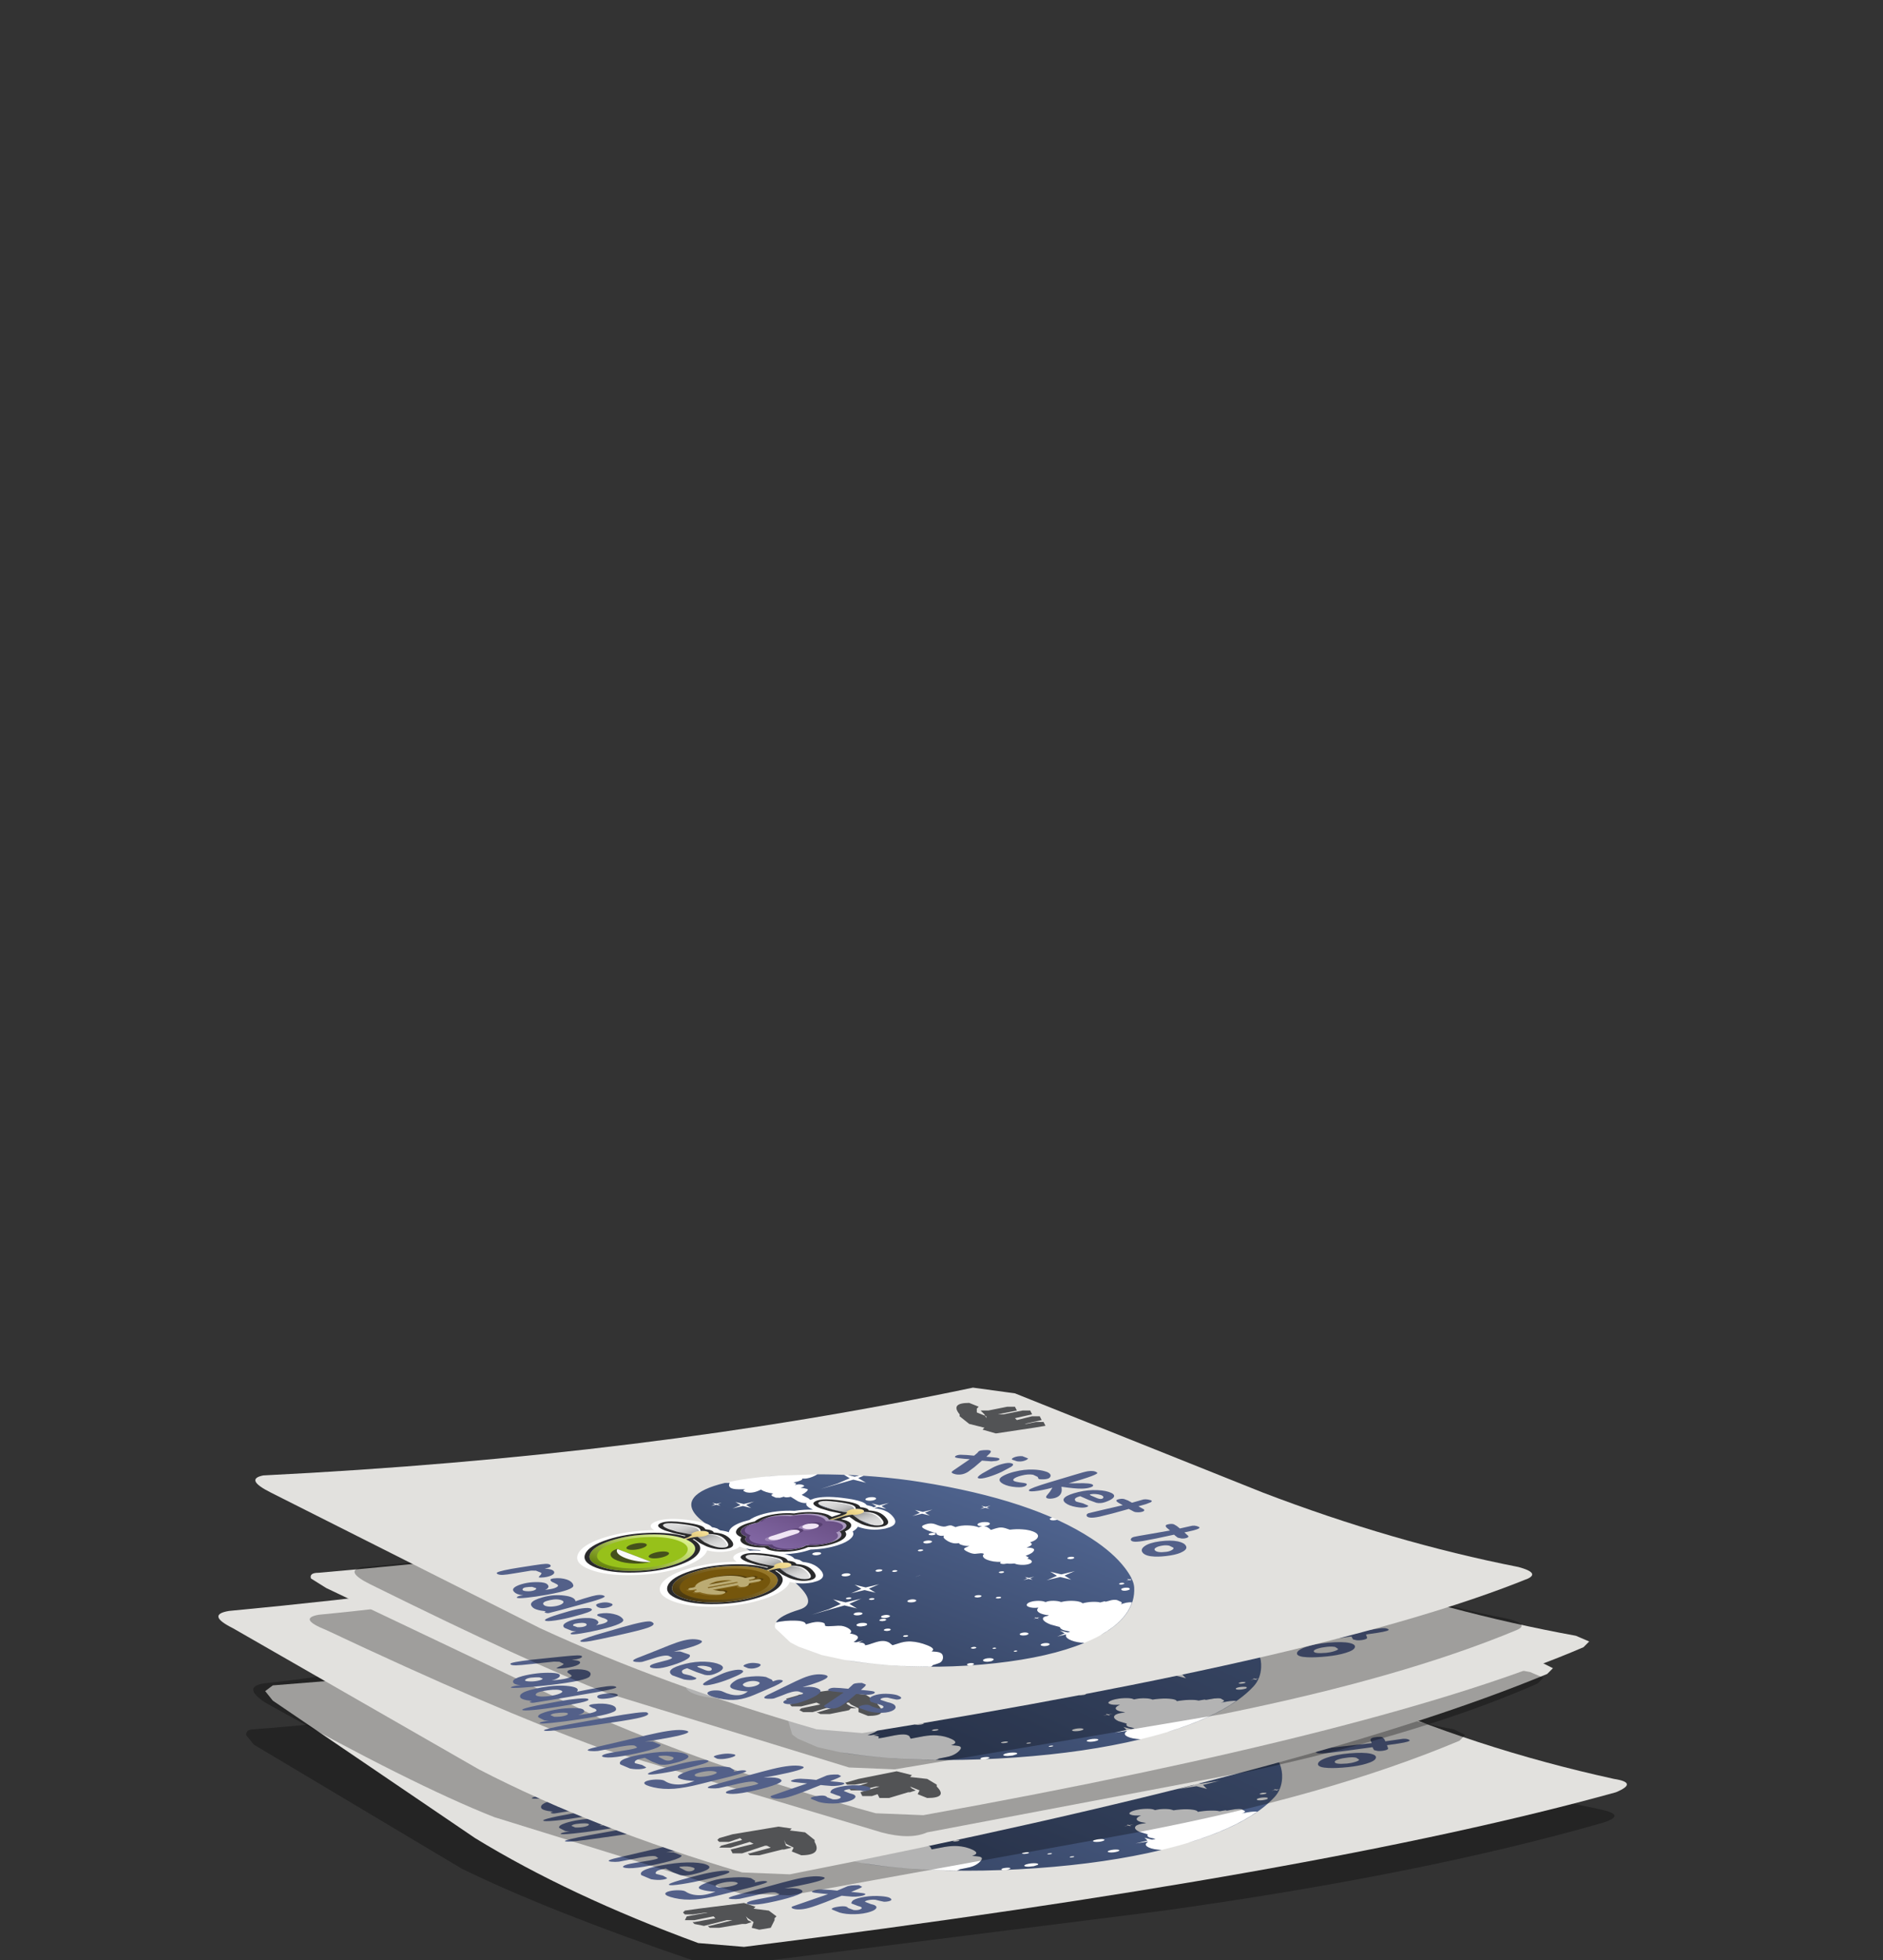 <?xml version="1.0" encoding="UTF-8" standalone="no"?>
<svg xmlns:xlink="http://www.w3.org/1999/xlink" height="51.35px" width="49.35px" xmlns="http://www.w3.org/2000/svg">
  <rect width="100%" height="100%" fill="#333333" stroke="none"/>
  <g transform="matrix(1.0, 0.0, 0.0, 1.0, 0.0, 0.0)">
    <use height="10.35" transform="matrix(1.0, 0.0, 0.0, 1.0, 6.45, 41.2)" width="36.2" xlink:href="#shape0"/>
    <use height="186.15" transform="matrix(0.045, 0.021, -0.111, 0.022, 31.8, 42.6)" width="190.75" xlink:href="#sprite0"/>
    <use height="11.3" transform="matrix(1.0, 0.0, 0.0, 1.0, 5.7, 38.4)" width="35.95" xlink:href="#shape2"/>
    <use height="186.15" transform="matrix(0.045, 0.021, -0.111, 0.022, 31.25, 39.7)" width="190.75" xlink:href="#sprite0"/>
    <use height="10.1" transform="matrix(1.0, 0.0, 0.0, 1.0, 6.7, 36.3)" width="33.45" xlink:href="#shape3"/>
    <use height="186.15" transform="matrix(0.055, 0.021, -0.074, 0.024, 24.65, 37.0)" width="190.75" xlink:href="#sprite0"/>
  </g>
  <defs>
    <g id="shape0" transform="matrix(1.0, 0.0, 0.0, 1.0, -6.45, -41.2)">
      <path d="M6.65 45.3 Q14.1 44.75 28.0 41.75 L29.25 41.9 Q31.55 42.95 35.15 45.0 38.45 46.7 41.95 47.4 42.65 47.55 42.0 47.75 37.3 49.1 30.5 50.05 L19.4 51.45 18.15 51.35 Q14.35 50.05 12.1 48.95 L6.65 45.7 6.45 45.45 Q6.45 45.3 6.65 45.3" fill="url(#gradient0)" fill-rule="evenodd" stroke="none"/>
      <path d="M7.15 44.15 Q18.25 43.3 28.2 41.25 L29.4 41.4 35.4 44.35 Q38.65 45.8 42.3 46.6 42.95 46.7 42.35 46.95 34.6 49.1 19.5 51.0 L18.3 50.9 Q14.9 49.65 12.45 48.15 L7.15 44.55 6.95 44.3 7.15 44.15" fill="#e2e1de" fill-rule="evenodd" stroke="none"/>
      <path d="M18.2 50.4 L18.15 50.35 18.2 50.35 18.75 50.25 18.7 50.2 18.2 50.3 17.95 50.3 18.0 50.2 18.55 50.1 18.5 50.1 18.15 50.15 17.95 50.15 17.9 50.1 17.95 50.05 18.3 50.0 19.5 49.85 19.8 49.95 19.75 50.0 20.15 50.05 20.35 50.2 20.3 50.25 20.3 50.3 20.2 50.5 19.9 50.55 19.7 50.5 19.75 50.35 19.6 50.25 19.55 50.2 19.6 50.3 19.7 50.35 19.55 50.4 19.45 50.4 18.85 50.5 18.6 50.5 18.55 50.45 18.6 50.45 19.2 50.3 19.05 50.3 18.45 50.45 18.2 50.4" fill="#525355" fill-rule="evenodd" stroke="none"/>
      <path d="M29.15 41.8 L29.1 41.9 28.5 42.05 28.65 42.05 29.3 41.9 29.55 41.95 29.55 42.0 28.9 42.15 29.0 42.2 29.55 42.05 29.75 42.1 29.75 42.15 29.1 42.3 29.15 42.35 29.55 42.25 29.75 42.25 29.75 42.35 29.35 42.45 28.1 42.6 27.75 42.5 27.8 42.45 27.4 42.35 Q27.1 42.15 27.3 42.15 L27.3 42.05 Q27.25 41.7 27.8 41.7 L28.0 41.85 27.9 41.95 28.05 42.1 28.1 42.2 28.1 42.15 28.05 42.05 27.95 41.95 28.25 41.95 28.9 41.8 29.15 41.8" fill="#525355" fill-rule="evenodd" stroke="none"/>
    </g>
    <linearGradient gradientTransform="matrix(0.022, 0.001, 0.004, -0.024, 24.3, 46.65)" gradientUnits="userSpaceOnUse" id="gradient0" spreadMethod="pad" x1="-819.2" x2="819.2">
      <stop offset="0.239" stop-color="#000000" stop-opacity="0.298"/>
      <stop offset="0.478" stop-color="#000000" stop-opacity="0.298"/>
    </linearGradient>
    <g id="sprite0" transform="matrix(1.0, 0.0, 0.0, 1.0, 0.0, 0.0)">
      <use height="186.15" transform="matrix(1.0, 0.0, 0.0, 1.0, 0.0, 0.0)" width="190.75" xlink:href="#sprite1"/>
    </g>
    <g id="sprite1" transform="matrix(1.0, 0.0, 0.0, 1.0, 0.0, 0.0)">
      <use height="186.15" transform="matrix(1.0, 0.0, 0.0, 1.0, 0.0, 0.0)" width="190.75" xlink:href="#shape1"/>
    </g>
    <g id="shape1" transform="matrix(1.0, 0.0, 0.0, 1.0, 0.0, 0.0)">
      <path d="M186.9 88.0 Q185.1 89.25 182.5 89.25 180.0 89.25 178.2 88.05 L177.2 87.25 176.75 89.85 176.75 90.0 176.7 89.95 176.7 89.85 176.2 87.0 173.35 86.5 173.15 86.5 173.25 86.45 173.35 86.45 176.2 85.95 176.3 85.55 176.2 85.1 173.85 85.6 Q172.15 85.6 170.85 84.75 L167.2 85.25 Q164.4 85.25 162.45 84.35 160.5 83.4 160.5 82.1 L160.65 81.5 160.55 80.95 Q159.25 81.6 157.85 81.6 156.35 81.6 155.05 80.95 153.85 80.3 153.15 79.2 L153.05 79.2 Q152.25 80.6 150.5 80.6 149.25 80.6 148.4 79.75 147.5 78.9 147.5 77.75 147.5 76.6 148.4 75.75 149.25 74.95 150.5 74.95 L150.9 74.95 150.85 74.5 Q150.85 73.45 151.85 72.7 152.85 71.95 154.25 71.95 154.5 70.35 155.75 69.3 157.05 68.25 158.7 68.25 L159.85 68.45 Q159.95 67.05 160.9 65.95 161.8 64.9 163.1 64.65 163.1 63.9 163.25 63.3 L163.8 63.2 164.0 61.35 Q164.3 60.5 165.15 60.25 L167.4 60.4 Q168.75 60.9 168.85 61.8 168.8 60.35 169.0 59.7 169.25 58.85 170.0 58.55 181.0 68.85 185.1 80.65 L185.25 81.0 185.85 83.0 186.35 85.0 186.9 88.0 M14.8 54.6 Q15.45 56.3 15.45 57.65 15.4 59.3 14.25 59.6 15.15 59.85 15.3 61.2 15.45 62.4 14.95 63.2 16.7 62.95 17.15 64.4 17.05 62.75 18.7 62.7 20.3 62.6 20.2 64.55 L21.35 64.1 22.55 63.9 Q23.3 64.05 24.2 65.6 24.9 66.8 25.2 67.9 L29.05 68.35 Q31.7 69.0 31.85 70.25 32.15 72.1 28.7 71.85 L24.15 71.0 Q23.8 72.5 22.55 72.3 L22.45 73.55 21.45 74.3 19.4 74.15 Q18.1 73.65 18.15 72.7 15.5 73.7 12.75 73.1 13.85 76.8 11.25 77.25 L9.8 77.1 Q9.1 76.75 9.15 75.95 L7.75 77.15 Q6.9 77.85 6.1 78.0 3.9 78.4 1.3 75.65 L0.35 76.6 0.75 74.85 Q1.15 73.3 1.8 71.7 L2.55 70.05 4.4 66.6 5.15 65.45 7.15 62.7 14.8 54.6 M105.55 136.75 Q106.25 134.0 108.45 132.3 111.0 130.3 113.4 132.0 L113.6 130.05 Q113.8 128.95 114.55 128.4 115.35 127.8 116.55 127.9 116.95 127.95 117.8 128.5 118.6 129.1 118.85 129.05 119.6 129.0 120.5 127.7 121.5 126.25 122.2 125.95 123.7 125.4 126.1 126.0 128.65 126.7 129.2 128.15 133.85 126.65 135.85 131.75 L136.55 131.35 136.9 129.3 136.9 129.15 136.95 129.25 136.95 129.3 137.25 130.95 138.15 130.5 Q139.15 130.2 140.55 131.15 140.95 130.5 140.8 128.3 140.7 126.3 141.5 125.6 142.25 124.95 143.95 125.2 L146.5 125.9 146.6 122.9 Q146.8 121.25 148.05 120.45 150.05 119.2 154.05 119.25 158.45 119.3 159.2 121.5 L160.4 120.85 Q161.15 120.5 161.65 120.5 163.15 120.45 165.45 122.1 167.55 123.6 168.4 125.0 168.85 125.75 168.8 126.65 L168.8 128.3 169.15 128.6 169.35 129.25 Q160.2 137.25 149.0 141.35 L146.15 142.4 137.7 144.35 126.85 144.6 122.25 144.05 109.25 139.75 107.95 138.9 107.35 138.45 106.15 137.35 105.55 136.75 M176.4 121.55 L175.7 121.25 Q175.4 120.95 175.4 120.55 175.4 120.1 175.7 119.8 176.0 119.5 176.4 119.5 176.8 119.5 177.1 119.8 177.4 120.1 177.4 120.55 L177.35 120.75 176.85 121.45 176.4 121.55 M178.5 113.85 L178.95 114.95 178.5 116.0 Q178.05 116.45 177.4 116.45 176.75 116.45 176.35 116.0 175.9 115.6 175.9 114.95 175.9 114.3 176.35 113.85 176.75 113.4 177.4 113.4 178.05 113.4 178.5 113.85 M166.55 112.2 L166.0 112.4 Q165.25 112.4 165.25 111.65 165.25 110.9 166.0 110.9 166.75 110.9 166.75 111.65 L166.55 112.2 M170.3 107.9 Q170.3 107.4 170.8 107.4 171.35 107.4 171.35 107.9 171.35 108.4 170.8 108.4 170.3 108.4 170.3 107.9 M177.4 104.8 Q177.9 104.8 177.9 105.3 177.9 105.8 177.4 105.8 176.9 105.8 176.9 105.3 176.9 104.8 177.4 104.8 M180.75 96.35 Q180.75 96.9 180.4 97.25 180.0 97.6 179.45 97.6 178.95 97.6 178.55 97.25 178.2 96.9 178.2 96.35 178.2 95.8 178.55 95.45 178.95 95.05 179.45 95.05 180.0 95.05 180.4 95.45 180.75 95.8 180.75 96.35 M169.0 95.05 Q169.0 95.55 168.6 95.95 168.25 96.3 167.7 96.3 167.2 96.3 166.8 95.95 166.45 95.6 166.45 95.05 166.45 94.55 166.8 94.15 167.2 93.8 167.7 93.8 168.25 93.8 168.6 94.15 169.0 94.55 169.0 95.05 M154.35 47.85 L154.15 48.8 153.95 47.85 153.0 47.7 153.95 47.5 154.1 46.85 154.2 46.9 154.35 47.5 155.25 47.7 154.35 47.85 M125.95 48.7 Q125.65 48.4 125.65 48.0 125.65 47.6 125.95 47.3 126.25 47.0 126.65 47.0 127.05 47.0 127.4 47.3 L127.7 48.0 127.4 48.7 126.65 49.0 Q126.25 49.0 125.95 48.7 M102.45 97.75 L102.45 98.0 103.2 102.05 107.25 102.8 107.5 102.8 107.35 102.85 107.25 102.85 103.2 103.6 102.45 107.65 102.45 107.9 102.4 107.8 102.4 107.65 101.65 103.6 97.55 102.85 97.45 102.85 97.35 102.8 97.55 102.8 101.65 102.05 102.4 98.0 102.4 97.9 102.45 97.75 M93.15 90.05 Q93.55 90.05 93.85 90.35 L94.15 91.1 93.85 91.8 Q93.55 92.1 93.15 92.1 L92.45 91.8 92.15 91.1 Q92.15 90.65 92.45 90.35 92.75 90.05 93.15 90.05 M96.45 88.85 L96.2 88.3 Q96.2 87.55 96.95 87.55 97.7 87.55 97.7 88.3 L97.5 88.85 96.95 89.05 Q96.65 89.05 96.45 88.85 M88.85 98.25 Q89.4 98.25 89.75 98.6 90.1 99.0 90.1 99.5 90.1 100.05 89.75 100.4 89.35 100.8 88.85 100.8 88.35 100.8 87.95 100.4 87.55 100.05 87.55 99.5 87.55 99.0 87.95 98.6 88.3 98.25 88.85 98.25 M88.6 72.2 Q89.35 72.2 89.35 73.0 89.35 73.75 88.6 73.75 88.3 73.75 88.1 73.55 L87.85 73.0 Q87.85 72.65 88.1 72.45 88.3 72.2 88.6 72.2 M85.45 66.5 L85.8 67.4 85.45 68.3 Q85.1 68.65 84.55 68.65 84.05 68.65 83.65 68.3 83.3 67.95 83.3 67.4 83.3 66.9 83.65 66.5 84.05 66.15 84.55 66.15 85.1 66.15 85.45 66.5 M120.6 67.9 Q120.8 67.65 121.1 67.65 121.4 67.65 121.65 67.9 L121.85 68.4 Q121.85 69.15 121.1 69.15 120.35 69.15 120.35 68.4 120.35 68.1 120.6 67.9 M83.55 46.5 Q84.05 45.95 84.8 45.95 85.5 45.95 86.05 46.5 86.55 47.0 86.55 47.75 L86.3 48.7 Q87.25 48.15 90.25 49.25 90.2 47.35 90.4 46.75 90.65 45.75 92.25 45.6 L94.25 45.5 Q95.05 43.9 96.7 42.95 98.4 41.95 100.45 41.95 103.25 41.95 105.2 43.7 107.2 45.5 107.25 48.0 109.8 48.25 109.95 51.25 112.0 49.6 113.7 51.45 115.25 53.1 115.3 55.55 L116.9 55.75 Q117.45 56.0 117.6 56.65 L118.35 56.6 Q119.7 56.6 120.65 57.35 121.6 58.05 121.6 59.1 121.6 60.1 120.65 60.85 119.7 61.6 118.35 61.6 L118.1 61.55 Q117.5 62.6 116.5 63.0 L116.15 63.85 Q115.75 64.25 115.25 64.25 114.75 64.25 114.35 63.85 L114.05 63.35 Q112.5 64.95 109.75 64.95 108.15 64.95 106.85 64.3 105.5 63.65 104.95 62.6 L104.3 62.6 Q103.7 62.8 103.55 63.3 L102.9 64.3 Q102.2 64.9 100.1 64.7 98.0 64.55 97.25 63.95 96.7 63.5 96.6 62.75 L96.35 61.4 Q95.8 62.2 94.35 62.35 92.85 62.55 92.15 61.95 91.75 63.7 88.2 63.1 84.8 62.5 83.85 61.1 83.45 62.35 81.3 61.85 L80.9 61.55 80.35 61.2 Q79.9 61.3 79.6 61.5 76.85 61.7 75.3 61.5 72.45 61.25 72.25 59.55 71.85 57.0 74.45 57.05 77.55 57.15 77.95 56.3 L78.05 55.3 Q78.0 54.85 78.6 54.55 L80.65 54.6 80.6 54.25 Q80.6 52.6 82.1 51.45 83.6 50.25 85.75 50.25 L85.8 50.25 Q85.7 49.55 85.9 49.15 L84.8 49.5 Q84.05 49.5 83.55 49.0 83.0 48.45 83.0 47.75 83.0 47.0 83.55 46.5 M95.35 31.6 L95.4 31.35 97.85 31.5 97.9 31.6 Q97.9 32.1 97.5 32.5 97.15 32.85 96.6 32.85 L95.7 32.5 Q95.35 32.15 95.35 31.6 M159.55 84.5 L159.7 83.55 159.9 84.5 160.85 84.7 159.9 84.85 159.7 85.8 159.55 84.85 158.6 84.7 159.55 84.5 M137.05 81.25 Q137.25 81.0 137.55 81.0 138.35 81.0 138.35 81.75 L138.1 82.3 137.55 82.5 Q137.25 82.5 137.05 82.3 L136.8 81.75 137.05 81.25 M132.95 84.3 L133.25 85.0 132.95 85.7 132.25 86.0 Q131.8 86.0 131.5 85.7 131.2 85.4 131.2 85.0 131.2 84.6 131.5 84.3 131.8 84.0 132.25 84.0 132.65 84.0 132.95 84.3 M130.95 66.0 L131.2 64.5 131.2 64.45 131.25 64.4 131.25 64.5 131.5 66.0 133.05 66.3 131.5 66.6 131.25 68.1 131.25 68.2 131.2 68.15 131.2 68.1 130.95 66.6 129.4 66.3 130.95 66.0 M136.4 54.0 L136.4 53.85 136.45 53.75 136.45 54.0 137.2 58.05 141.25 58.8 141.5 58.8 141.35 58.85 141.25 58.85 137.2 59.6 136.45 63.65 136.45 63.9 136.4 63.8 136.4 63.65 135.65 59.6 131.55 58.85 131.45 58.85 131.35 58.8 131.55 58.8 135.65 58.05 136.4 54.0 M154.6 51.7 L154.35 51.15 Q154.35 50.85 154.6 50.65 154.8 50.4 155.1 50.4 155.85 50.4 155.85 51.15 155.85 51.9 155.1 51.9 154.8 51.9 154.6 51.7 M160.6 52.3 Q160.95 52.65 160.95 53.2 160.95 53.75 160.6 54.1 160.25 54.45 159.7 54.45 L158.8 54.1 Q158.4 53.7 158.4 53.2 158.4 52.7 158.8 52.3 159.2 51.9 159.7 51.9 L160.6 52.3 M25.9 46.5 L26.25 48.65 30.95 49.5 31.1 49.5 31.2 49.55 30.95 49.55 26.25 50.4 25.4 61.3 25.4 55.2 25.35 55.35 25.35 55.1 24.5 50.4 20.95 49.75 21.9 49.1 24.5 48.65 24.75 47.2 25.9 46.5 M73.8 37.15 L74.1 38.7 75.6 38.95 75.65 38.95 75.7 39.0 75.6 39.0 74.1 39.25 73.8 40.8 73.5 39.25 72.0 39.0 71.9 39.0 71.95 38.95 72.0 38.95 73.5 38.7 73.8 37.15 M134.25 119.85 Q133.95 119.55 133.95 119.15 133.95 118.75 134.25 118.45 134.55 118.15 134.95 118.15 L135.7 118.45 136.0 119.15 135.7 119.85 134.95 120.15 Q134.55 120.15 134.25 119.85 M124.4 121.45 Q124.4 120.8 124.85 120.4 125.3 119.95 125.9 119.95 126.55 119.95 127.0 120.4 127.45 120.8 127.45 121.45 L127.0 122.55 Q126.55 123.0 125.9 123.0 125.3 123.0 124.85 122.55 124.4 122.1 124.4 121.45 M124.65 113.7 Q124.3 113.35 124.3 112.8 124.3 112.3 124.65 111.9 125.05 111.55 125.55 111.55 126.1 111.55 126.45 111.9 126.8 112.3 126.8 112.8 126.8 113.35 126.45 113.7 126.05 114.1 125.55 114.1 125.05 114.1 124.65 113.7 M128.05 115.8 L127.35 116.1 Q126.95 116.1 126.65 115.8 L126.35 115.1 Q126.35 114.7 126.65 114.4 126.95 114.1 127.35 114.1 127.75 114.1 128.05 114.4 L128.35 115.1 128.05 115.8 M121.7 99.05 Q122.1 99.45 122.1 99.95 122.1 100.5 121.7 100.85 121.35 101.25 120.8 101.25 120.3 101.25 119.9 100.85 119.55 100.5 119.55 99.95 119.55 99.45 119.9 99.05 120.3 98.7 120.8 98.7 121.35 98.7 121.7 99.05 M143.7 119.3 L143.15 119.5 Q142.85 119.5 142.65 119.3 L142.4 118.75 142.65 118.25 Q142.85 118.0 143.15 118.0 L143.7 118.25 143.9 118.75 143.7 119.3 M67.3 93.65 Q67.7 93.25 68.2 93.25 68.7 93.25 69.1 93.65 69.45 94.0 69.45 94.55 69.45 95.1 69.1 95.45 68.75 95.8 68.2 95.8 67.65 95.8 67.3 95.45 66.9 95.05 66.9 94.55 66.9 94.05 67.3 93.65 M64.4 91.5 Q64.4 92.25 63.6 92.25 63.3 92.25 63.1 92.05 L62.85 91.5 Q62.85 90.75 63.6 90.75 64.4 90.75 64.4 91.5 M59.55 90.75 Q59.25 90.75 59.05 90.5 L58.8 89.95 59.05 89.45 Q59.25 89.2 59.55 89.2 60.3 89.2 60.3 89.95 60.3 90.75 59.55 90.75 M51.6 67.75 Q51.95 67.4 52.5 67.4 53.05 67.4 53.4 67.75 53.75 68.15 53.75 68.65 53.75 69.2 53.4 69.55 53.05 69.9 52.5 69.9 L51.6 69.55 Q51.2 69.15 51.2 68.65 51.2 68.15 51.6 67.75 M42.0 55.65 Q42.4 55.2 43.05 55.2 43.7 55.2 44.15 55.65 44.6 56.1 44.6 56.7 44.6 57.35 44.15 57.8 43.7 58.25 43.05 58.25 42.4 58.25 42.0 57.8 41.55 57.35 41.55 56.7 41.55 56.1 42.0 55.65 M53.2 58.8 L53.1 58.8 50.25 59.3 49.75 62.15 49.75 62.35 49.7 62.25 49.7 62.15 49.2 59.3 46.35 58.8 46.25 58.8 46.15 58.75 46.35 58.75 49.2 58.25 49.7 55.4 49.7 55.3 49.75 55.25 49.75 55.4 50.25 58.25 53.1 58.75 53.25 58.75 53.2 58.8 M61.65 67.85 L60.95 68.15 60.25 67.85 Q59.95 67.55 59.95 67.15 59.95 66.75 60.25 66.45 60.55 66.15 60.95 66.15 61.35 66.15 61.65 66.45 L61.95 67.15 61.65 67.85 M67.1 53.75 L67.25 53.75 67.2 53.8 67.1 53.8 64.25 54.3 63.75 57.15 63.75 57.35 63.7 57.25 63.7 57.15 63.2 54.3 60.35 53.8 60.25 53.8 60.15 53.75 60.35 53.75 63.2 53.25 63.7 50.4 63.7 50.3 63.75 50.25 63.75 50.4 64.25 53.25 67.1 53.75 M80.25 61.55 Q80.65 61.55 80.95 61.85 L81.25 62.6 80.95 63.3 80.25 63.6 Q79.85 63.6 79.5 63.3 79.2 63.0 79.2 62.6 79.2 62.15 79.5 61.85 79.85 61.55 80.25 61.55 M14.7 89.0 L13.2 89.25 12.9 90.8 12.6 89.25 11.05 89.0 11.0 89.0 11.0 88.95 11.05 88.95 12.6 88.7 12.9 87.15 13.2 88.7 14.7 88.95 14.75 88.95 14.8 89.0 14.7 89.0 M19.25 80.55 L19.25 80.45 19.3 80.35 19.3 80.55 19.85 83.6 22.9 84.15 23.0 84.15 23.1 84.2 22.9 84.2 19.85 84.75 19.3 87.8 19.3 88.0 19.25 87.9 19.25 87.8 18.7 84.75 15.65 84.2 15.45 84.2 15.55 84.15 15.65 84.15 18.7 83.6 19.25 80.55 M82.9 110.55 Q83.65 110.55 83.65 111.3 83.65 112.05 82.9 112.05 L82.4 111.85 82.15 111.3 Q82.15 110.55 82.9 110.55 M116.5 116.75 Q116.5 116.25 116.9 115.85 117.25 115.5 117.8 115.5 118.35 115.5 118.7 115.85 119.05 116.25 119.05 116.75 119.05 117.3 118.7 117.65 118.3 118.05 117.8 118.05 117.3 118.05 116.9 117.65 116.5 117.3 116.5 116.75 M108.2 108.7 L108.2 108.4 108.25 108.55 108.25 108.7 109.15 113.4 113.8 114.25 113.95 114.25 114.1 114.3 113.8 114.3 109.15 115.15 108.25 126.05 108.25 119.95 108.2 120.1 108.2 119.8 107.35 115.15 106.95 115.05 106.75 115.1 106.35 114.95 102.7 114.3 102.4 114.3 102.55 114.25 102.7 114.25 107.35 113.4 108.2 108.7 M106.0 110.8 L105.8 111.35 Q105.55 111.55 105.25 111.55 104.5 111.55 104.5 110.8 104.5 110.0 105.25 110.0 106.0 110.0 106.0 110.8 M111.6 106.7 L111.4 107.25 110.85 107.5 Q110.05 107.5 110.05 106.7 110.05 105.95 110.85 105.95 111.15 105.95 111.4 106.2 L111.6 106.7" fill="#ffffff" fill-rule="evenodd" stroke="none"/>
      <path d="M185.25 81.0 L185.1 80.65 Q181.0 68.85 170.0 58.55 169.25 58.85 169.0 59.7 168.8 60.35 168.85 61.8 168.75 60.9 167.4 60.4 L165.15 60.25 Q164.3 60.5 164.0 61.35 L163.8 63.2 163.25 63.3 Q163.1 63.9 163.1 64.65 161.8 64.9 160.9 65.95 159.95 67.05 159.85 68.45 L158.7 68.25 Q157.05 68.25 155.75 69.3 154.5 70.35 154.25 71.95 152.85 71.95 151.85 72.7 150.85 73.45 150.85 74.5 L150.9 74.95 150.5 74.95 Q149.25 74.95 148.4 75.75 147.5 76.6 147.5 77.75 147.5 78.9 148.4 79.75 149.25 80.6 150.5 80.6 152.25 80.6 153.05 79.2 L153.15 79.2 Q153.85 80.3 155.05 80.95 156.35 81.6 157.85 81.6 159.25 81.6 160.55 80.95 L160.65 81.5 160.5 82.1 Q160.5 83.4 162.45 84.35 164.4 85.25 167.2 85.25 L170.85 84.75 Q172.15 85.6 173.85 85.6 L176.2 85.1 176.3 85.55 176.2 85.95 173.35 86.45 173.25 86.45 173.15 86.5 173.35 86.5 176.2 87.0 176.7 89.85 176.7 89.95 176.75 90.0 176.75 89.85 177.2 87.25 178.2 88.05 Q180.0 89.25 182.5 89.25 185.1 89.25 186.9 88.0 188.95 101.85 181.15 115.2 172.95 129.15 157.4 137.6 151.75 140.65 146.15 142.4 L149.0 141.35 Q160.2 137.25 169.35 129.25 L169.15 128.6 168.8 128.3 168.8 126.65 Q168.85 125.75 168.4 125.0 167.55 123.6 165.45 122.1 163.15 120.45 161.65 120.5 161.15 120.5 160.4 120.85 L159.2 121.5 Q158.45 119.3 154.05 119.25 150.05 119.2 148.05 120.45 146.8 121.25 146.6 122.9 L146.5 125.9 143.95 125.2 Q142.25 124.95 141.5 125.6 140.7 126.3 140.8 128.3 140.95 130.5 140.55 131.15 139.15 130.2 138.15 130.5 L137.25 130.95 136.95 129.3 136.95 129.25 136.9 129.15 136.9 129.3 136.55 131.35 135.85 131.75 Q133.85 126.65 129.2 128.15 128.65 126.7 126.1 126.0 123.7 125.4 122.2 125.95 121.5 126.25 120.5 127.7 119.6 129.0 118.85 129.05 118.6 129.1 117.8 128.5 116.95 127.95 116.55 127.9 115.35 127.8 114.55 128.4 113.8 128.95 113.6 130.05 L113.4 132.0 Q111.0 130.3 108.45 132.3 106.25 134.0 105.55 136.75 101.85 132.55 102.1 126.0 102.45 118.5 78.95 111.95 64.45 107.9 28.55 101.7 10.1 98.5 3.45 89.9 -1.05 84.05 0.35 76.6 L1.3 75.65 Q3.9 78.4 6.1 78.0 6.9 77.85 7.75 77.15 L9.15 75.95 Q9.1 76.75 9.8 77.1 L11.25 77.25 Q13.85 76.8 12.75 73.1 15.5 73.7 18.15 72.7 18.1 73.65 19.4 74.15 L21.45 74.3 22.45 73.55 22.55 72.3 Q23.8 72.5 24.15 71.0 L28.7 71.85 Q32.15 72.1 31.85 70.25 31.7 69.0 29.05 68.35 L25.2 67.9 Q24.9 66.8 24.2 65.6 23.3 64.05 22.55 63.9 L21.35 64.1 20.2 64.55 Q20.3 62.6 18.7 62.7 17.05 62.75 17.15 64.4 16.7 62.95 14.95 63.2 15.45 62.4 15.3 61.2 15.15 59.85 14.25 59.6 15.4 59.3 15.45 57.65 15.45 56.3 14.8 54.6 L17.0 52.75 Q28.35 43.55 42.55 38.7 79.1 26.2 118.3 34.35 132.4 37.25 145.0 42.55 154.9 46.7 160.35 50.6 179.8 64.5 185.25 81.0 M169.0 95.05 Q169.0 94.55 168.6 94.15 168.25 93.8 167.7 93.8 167.2 93.8 166.8 94.15 166.45 94.55 166.45 95.05 166.45 95.6 166.8 95.95 167.2 96.3 167.7 96.3 168.25 96.3 168.6 95.95 169.0 95.55 169.0 95.05 M180.75 96.35 Q180.75 95.8 180.4 95.45 180.0 95.05 179.45 95.05 178.95 95.05 178.55 95.45 178.2 95.8 178.2 96.35 178.2 96.9 178.55 97.25 178.95 97.6 179.45 97.6 180.0 97.6 180.4 97.25 180.75 96.9 180.75 96.35 M177.4 104.8 Q176.9 104.8 176.9 105.3 176.9 105.8 177.4 105.8 177.9 105.8 177.9 105.3 177.9 104.8 177.4 104.8 M170.3 107.9 Q170.3 108.4 170.8 108.4 171.35 108.4 171.35 107.9 171.35 107.4 170.8 107.4 170.3 107.4 170.3 107.9 M166.55 112.2 L166.75 111.65 Q166.75 110.9 166.0 110.9 165.25 110.9 165.25 111.65 165.25 112.4 166.0 112.4 L166.55 112.2 M178.5 113.85 Q178.05 113.4 177.4 113.4 176.75 113.4 176.35 113.85 175.9 114.3 175.9 114.95 175.9 115.6 176.35 116.0 176.75 116.45 177.4 116.45 178.05 116.45 178.5 116.0 L178.95 114.95 178.5 113.85 M176.4 121.55 L176.85 121.45 177.35 120.75 177.4 120.55 Q177.4 120.1 177.1 119.8 176.8 119.5 176.4 119.5 176.0 119.5 175.7 119.8 175.4 120.1 175.4 120.55 175.4 120.95 175.7 121.25 L176.4 121.55 M125.95 48.7 Q126.25 49.0 126.65 49.0 L127.4 48.7 127.7 48.0 127.4 47.3 Q127.05 47.0 126.65 47.0 126.25 47.0 125.95 47.3 125.65 47.6 125.65 48.0 125.65 48.4 125.95 48.7 M154.35 47.85 L155.25 47.7 154.35 47.5 154.2 46.9 154.1 46.85 153.95 47.5 153.0 47.7 153.95 47.85 154.15 48.8 154.35 47.85 M95.35 31.6 Q95.35 32.15 95.7 32.5 L96.6 32.85 Q97.15 32.85 97.5 32.5 97.9 32.1 97.9 31.6 L97.85 31.5 95.4 31.35 95.35 31.6 M83.55 46.5 Q83.0 47.0 83.0 47.75 83.0 48.45 83.55 49.0 84.05 49.5 84.8 49.5 L85.9 49.15 Q85.7 49.55 85.8 50.25 L85.75 50.25 Q83.6 50.25 82.1 51.45 80.6 52.6 80.6 54.25 L80.65 54.6 78.6 54.55 Q78.0 54.85 78.05 55.3 L77.95 56.3 Q77.55 57.15 74.45 57.05 71.85 57.0 72.25 59.55 72.45 61.25 75.3 61.5 76.85 61.7 79.6 61.5 79.9 61.3 80.35 61.2 L80.9 61.55 81.3 61.85 Q83.45 62.35 83.85 61.1 84.8 62.5 88.2 63.1 91.75 63.7 92.15 61.95 92.85 62.55 94.35 62.35 95.8 62.2 96.35 61.4 L96.6 62.75 Q96.7 63.5 97.25 63.95 98.0 64.55 100.1 64.7 102.2 64.9 102.9 64.3 L103.55 63.3 Q103.7 62.8 104.3 62.6 L104.95 62.6 Q105.5 63.65 106.85 64.3 108.15 64.95 109.75 64.95 112.5 64.95 114.05 63.35 L114.35 63.85 Q114.75 64.25 115.25 64.25 115.75 64.25 116.15 63.85 L116.5 63.0 Q117.5 62.6 118.1 61.55 L118.35 61.6 Q119.7 61.6 120.65 60.85 121.6 60.1 121.6 59.1 121.6 58.05 120.65 57.35 119.7 56.6 118.35 56.6 L117.6 56.65 Q117.45 56.0 116.9 55.75 L115.3 55.55 Q115.25 53.1 113.7 51.45 112.0 49.6 109.95 51.25 109.8 48.25 107.25 48.0 107.2 45.5 105.2 43.7 103.25 41.95 100.45 41.95 98.4 41.95 96.7 42.95 95.05 43.9 94.25 45.5 L92.25 45.6 Q90.65 45.75 90.4 46.75 90.2 47.35 90.25 49.25 87.25 48.15 86.3 48.7 L86.55 47.75 Q86.55 47.0 86.05 46.5 85.5 45.95 84.8 45.95 84.05 45.95 83.55 46.5 M120.6 67.9 Q120.35 68.1 120.35 68.4 120.35 69.15 121.1 69.15 121.85 69.15 121.85 68.4 L121.65 67.9 Q121.4 67.65 121.1 67.65 120.8 67.65 120.6 67.9 M85.45 66.5 Q85.1 66.15 84.55 66.15 84.05 66.15 83.65 66.5 83.3 66.9 83.3 67.4 83.3 67.95 83.65 68.3 84.05 68.65 84.55 68.65 85.1 68.65 85.45 68.3 L85.8 67.4 85.45 66.5 M88.6 72.2 Q88.3 72.2 88.1 72.45 87.85 72.65 87.85 73.0 L88.1 73.55 Q88.3 73.75 88.6 73.75 89.35 73.75 89.35 73.0 89.35 72.2 88.6 72.2 M88.85 98.25 Q88.3 98.25 87.95 98.6 87.55 99.0 87.55 99.5 87.55 100.05 87.95 100.4 88.35 100.8 88.85 100.8 89.35 100.8 89.75 100.4 90.1 100.05 90.1 99.5 90.1 99.0 89.75 98.6 89.4 98.25 88.85 98.25 M96.45 88.85 Q96.65 89.05 96.95 89.05 L97.5 88.85 97.7 88.3 Q97.7 87.55 96.95 87.55 96.2 87.55 96.2 88.3 L96.45 88.85 M93.15 90.05 Q92.75 90.05 92.45 90.35 92.15 90.65 92.15 91.1 L92.45 91.8 93.15 92.1 Q93.55 92.1 93.85 91.8 L94.15 91.1 93.85 90.35 Q93.55 90.05 93.15 90.05 M102.45 97.75 L102.4 97.9 102.4 98.0 101.65 102.05 97.55 102.8 97.35 102.8 97.45 102.85 97.55 102.85 101.65 103.6 102.4 107.65 102.4 107.8 102.45 107.9 102.45 107.65 103.2 103.6 107.25 102.85 107.35 102.85 107.5 102.8 107.25 102.8 103.2 102.05 102.45 98.0 102.45 97.75 M105.35 87.0 L105.35 85.5 105.35 87.0 M160.6 52.3 L159.7 51.9 Q159.2 51.9 158.8 52.3 158.4 52.7 158.4 53.2 158.4 53.7 158.8 54.1 L159.7 54.45 Q160.25 54.45 160.6 54.1 160.95 53.75 160.95 53.2 160.95 52.65 160.6 52.3 M154.6 51.7 Q154.8 51.9 155.1 51.9 155.85 51.9 155.85 51.15 155.85 50.4 155.1 50.4 154.8 50.4 154.6 50.65 154.35 50.85 154.35 51.15 L154.6 51.7 M136.4 54.0 L135.65 58.05 131.55 58.8 131.35 58.8 131.45 58.85 131.55 58.85 135.65 59.6 136.4 63.65 136.4 63.8 136.45 63.9 136.45 63.65 137.2 59.6 141.25 58.85 141.35 58.85 141.5 58.8 141.25 58.8 137.2 58.05 136.45 54.0 136.45 53.75 136.4 53.85 136.4 54.0 M130.95 66.0 L129.4 66.3 130.95 66.6 131.2 68.1 131.2 68.15 131.25 68.2 131.25 68.1 131.5 66.6 133.05 66.3 131.5 66.0 131.25 64.5 131.25 64.4 131.2 64.45 131.2 64.5 130.95 66.0 M132.95 84.3 Q132.65 84.0 132.25 84.0 131.8 84.0 131.5 84.3 131.2 84.6 131.2 85.0 131.2 85.4 131.5 85.7 131.8 86.0 132.25 86.0 L132.95 85.7 133.25 85.0 132.95 84.3 M137.05 81.25 L136.8 81.75 137.05 82.3 Q137.25 82.5 137.55 82.5 L138.1 82.3 138.35 81.75 Q138.35 81.0 137.55 81.0 137.25 81.0 137.05 81.25 M159.55 84.5 L158.6 84.7 159.55 84.85 159.7 85.8 159.9 84.85 160.85 84.7 159.9 84.5 159.7 83.55 159.55 84.5 M73.8 37.15 L73.5 38.7 72.0 38.95 71.95 38.95 71.9 39.0 72.0 39.0 73.5 39.25 73.8 40.8 74.1 39.25 75.6 39.0 75.7 39.0 75.65 38.95 75.6 38.95 74.1 38.7 73.8 37.15 M25.9 46.5 L24.75 47.2 24.5 48.65 21.9 49.1 20.95 49.75 24.5 50.4 25.35 55.1 25.35 55.35 25.4 55.2 25.4 61.3 26.25 50.4 30.95 49.55 31.2 49.55 31.1 49.5 30.95 49.5 26.25 48.65 25.9 46.5 M4.4 66.6 Q5.6 64.6 7.15 62.7 L5.15 65.45 4.4 66.6 M19.25 80.55 L18.7 83.6 15.65 84.15 15.55 84.15 15.45 84.2 15.65 84.2 18.7 84.75 19.25 87.8 19.25 87.9 19.3 88.0 19.3 87.8 19.85 84.75 22.9 84.2 23.1 84.2 23.0 84.15 22.9 84.15 19.85 83.6 19.3 80.55 19.3 80.35 19.25 80.45 19.25 80.55 M14.7 89.0 L14.8 89.0 14.75 88.95 14.7 88.95 13.2 88.7 12.9 87.15 12.6 88.7 11.05 88.95 11.0 88.95 11.0 89.0 11.05 89.0 12.6 89.25 12.9 90.8 13.2 89.25 14.7 89.0 M80.25 61.55 Q79.85 61.55 79.5 61.85 79.2 62.15 79.2 62.6 79.2 63.0 79.5 63.3 79.85 63.6 80.25 63.6 L80.95 63.3 81.25 62.6 80.95 61.85 Q80.65 61.55 80.25 61.55 M67.1 53.75 L64.25 53.25 63.75 50.4 63.75 50.25 63.7 50.3 63.7 50.4 63.2 53.25 60.35 53.75 60.15 53.75 60.25 53.8 60.35 53.8 63.2 54.3 63.7 57.15 63.7 57.25 63.75 57.35 63.75 57.15 64.25 54.3 67.1 53.8 67.2 53.8 67.25 53.75 67.1 53.75 M61.65 67.85 L61.95 67.15 61.65 66.45 Q61.35 66.15 60.95 66.15 60.55 66.15 60.25 66.45 59.95 66.75 59.95 67.15 59.95 67.55 60.25 67.85 L60.95 68.15 61.65 67.85 M53.2 58.8 L53.25 58.75 53.1 58.75 50.25 58.25 49.75 55.4 49.75 55.25 49.7 55.3 49.7 55.4 49.2 58.25 46.35 58.75 46.15 58.75 46.25 58.8 46.35 58.8 49.2 59.3 49.7 62.15 49.7 62.25 49.75 62.35 49.75 62.15 50.25 59.3 53.1 58.8 53.2 58.8 M42.0 55.65 Q41.55 56.1 41.55 56.7 41.55 57.35 42.0 57.8 42.4 58.25 43.05 58.25 43.7 58.25 44.15 57.8 44.6 57.35 44.6 56.7 44.6 56.1 44.15 55.65 43.7 55.2 43.05 55.2 42.4 55.2 42.0 55.65 M51.6 67.75 Q51.2 68.15 51.2 68.65 51.2 69.15 51.6 69.55 L52.5 69.9 Q53.05 69.9 53.4 69.55 53.75 69.2 53.75 68.65 53.75 68.15 53.4 67.75 53.05 67.4 52.5 67.4 51.95 67.4 51.6 67.75 M59.55 90.75 Q60.3 90.75 60.3 89.95 60.3 89.2 59.55 89.2 59.25 89.2 59.05 89.45 L58.8 89.95 59.05 90.5 Q59.25 90.75 59.55 90.75 M64.4 91.5 Q64.4 90.75 63.6 90.75 62.85 90.75 62.85 91.5 L63.1 92.05 Q63.3 92.25 63.6 92.25 64.4 92.25 64.4 91.5 M67.3 93.65 Q66.9 94.05 66.9 94.55 66.9 95.05 67.3 95.45 67.65 95.8 68.2 95.8 68.75 95.8 69.1 95.45 69.45 95.1 69.45 94.55 69.45 94.0 69.1 93.65 68.7 93.25 68.2 93.25 67.7 93.25 67.3 93.65 M143.7 119.3 L143.9 118.75 143.7 118.25 143.15 118.0 Q142.85 118.0 142.65 118.25 L142.4 118.75 142.65 119.3 Q142.85 119.5 143.15 119.5 L143.7 119.3 M121.7 99.05 Q121.35 98.7 120.8 98.7 120.3 98.7 119.9 99.05 119.55 99.45 119.55 99.95 119.55 100.5 119.9 100.85 120.3 101.25 120.8 101.25 121.35 101.25 121.7 100.85 122.1 100.5 122.1 99.95 122.1 99.45 121.7 99.05 M128.05 115.8 L128.35 115.1 128.05 114.4 Q127.75 114.1 127.35 114.1 126.95 114.1 126.65 114.4 126.35 114.7 126.35 115.1 L126.65 115.8 Q126.95 116.1 127.35 116.1 L128.05 115.8 M124.65 113.7 Q125.05 114.1 125.55 114.1 126.05 114.1 126.45 113.7 126.8 113.35 126.8 112.8 126.8 112.3 126.45 111.9 126.1 111.55 125.55 111.55 125.05 111.55 124.65 111.9 124.3 112.3 124.3 112.8 124.3 113.35 124.65 113.7 M124.4 121.45 Q124.4 122.1 124.85 122.55 125.3 123.0 125.9 123.0 126.55 123.0 127.0 122.55 L127.45 121.45 Q127.45 120.8 127.0 120.4 126.55 119.95 125.9 119.95 125.3 119.95 124.85 120.4 124.4 120.8 124.4 121.45 M134.25 119.85 Q134.55 120.15 134.95 120.15 L135.7 119.85 136.0 119.15 135.7 118.45 134.95 118.15 Q134.55 118.15 134.25 118.45 133.95 118.75 133.95 119.15 133.95 119.55 134.25 119.85 M111.6 106.7 L111.4 106.2 Q111.15 105.95 110.85 105.95 110.05 105.95 110.05 106.7 110.05 107.5 110.85 107.5 L111.4 107.25 111.6 106.7 M106.0 110.8 Q106.0 110.0 105.25 110.0 104.5 110.0 104.5 110.8 104.5 111.55 105.25 111.55 105.55 111.55 105.8 111.35 L106.0 110.8 M108.2 108.7 L107.35 113.4 102.7 114.25 102.55 114.25 102.4 114.3 102.7 114.3 106.35 114.95 106.75 115.1 106.95 115.05 107.35 115.15 108.2 119.8 108.2 120.1 108.25 119.95 108.25 126.05 109.15 115.15 113.8 114.3 114.1 114.3 113.95 114.25 113.8 114.25 109.15 113.4 108.25 108.7 108.25 108.55 108.2 108.4 108.2 108.7 M116.5 116.75 Q116.5 117.3 116.9 117.65 117.3 118.05 117.8 118.05 118.3 118.05 118.7 117.65 119.05 117.3 119.05 116.75 119.05 116.25 118.7 115.85 118.35 115.5 117.8 115.5 117.25 115.5 116.9 115.85 116.5 116.25 116.5 116.75 M82.9 110.55 Q82.15 110.55 82.15 111.3 L82.4 111.85 82.9 112.05 Q83.65 112.05 83.65 111.3 83.65 110.55 82.9 110.55" fill="url(#gradient1)" fill-rule="evenodd" stroke="none"/>
      <path d="M133.65 7.9 Q135.35 8.05 134.85 11.0 L134.3 13.45 137.45 14.45 Q138.45 14.9 138.5 15.75 138.55 16.6 137.75 17.05 L136.4 17.35 134.5 16.85 133.55 16.55 132.2 21.9 131.0 25.7 Q130.25 27.55 129.3 27.8 128.25 28.05 127.2 27.15 126.2 26.3 126.25 25.4 126.3 24.8 127.8 20.9 L129.85 15.25 128.2 14.75 Q126.1 14.2 125.5 13.5 125.0 12.95 125.4 12.1 125.75 11.4 126.55 11.4 L128.35 11.7 130.65 12.35 131.35 9.2 Q131.4 7.7 133.65 7.9 M143.7 19.9 Q146.15 21.1 146.9 23.4 147.65 25.5 146.75 27.7 145.75 30.1 144.1 31.25 142.0 32.7 139.25 31.75 136.2 30.65 134.9 28.05 133.55 25.35 134.95 22.55 136.35 19.8 138.9 19.2 141.25 18.65 143.7 19.9 M143.45 24.7 Q143.05 23.55 142.1 23.2 L139.95 23.0 Q138.75 23.25 138.35 24.3 137.9 25.45 138.3 26.45 138.65 27.5 139.75 28.0 142.2 29.05 143.45 26.6 143.85 25.75 143.45 24.7 M90.75 10.7 Q88.6 10.9 88.0 12.3 87.85 12.7 88.95 12.85 L91.1 12.95 Q93.55 13.15 93.55 12.4 93.55 11.85 92.8 11.3 91.9 10.65 90.75 10.7 M83.35 9.05 Q83.3 10.2 82.25 11.2 80.95 12.45 76.6 14.1 L78.6 15.5 Q80.85 17.15 81.9 18.65 83.05 20.3 82.6 21.55 82.2 22.65 81.15 22.6 80.4 22.6 79.4 21.45 L77.45 18.85 75.25 16.3 Q74.75 19.95 73.7 21.5 72.7 23.05 71.65 21.9 70.7 20.9 70.95 14.35 L71.4 5.5 Q71.5 2.25 71.9 1.25 72.65 -0.45 74.9 0.2 76.65 0.65 75.85 11.0 L77.5 9.5 Q80.55 6.3 82.35 7.2 83.45 7.8 83.35 9.05 M91.7 7.65 Q94.1 7.9 95.4 9.75 96.4 11.25 96.5 13.4 96.6 15.05 95.05 15.45 L91.5 15.5 87.05 15.25 87.05 16.2 Q87.25 17.25 87.95 17.8 89.2 18.7 90.0 18.7 L92.5 18.3 95.15 18.45 Q95.9 18.85 95.75 19.75 95.55 20.8 93.45 21.45 91.05 22.2 88.35 21.45 82.8 19.85 83.85 13.5 84.4 10.5 86.75 8.9 88.95 7.4 91.7 7.65 M111.1 10.8 Q111.25 11.65 110.55 12.25 110.0 12.75 109.25 12.7 L107.3 12.45 106.3 12.35 105.75 17.8 105.1 21.75 Q104.6 23.65 103.7 24.05 102.75 24.5 101.55 23.75 100.45 23.05 100.35 22.15 L101.25 17.45 102.45 11.6 100.75 11.35 Q98.55 11.05 97.9 10.5 97.3 10.05 97.6 9.1 97.85 8.35 98.65 8.25 L100.45 8.25 102.8 8.6 103.05 5.35 Q102.9 3.95 105.15 3.75 106.2 3.7 106.6 4.85 L106.8 6.65 106.6 9.15 109.85 9.65 Q110.9 10.0 111.1 10.8 M50.3 22.65 L48.7 17.9 Q48.05 15.8 48.25 14.1 48.45 11.95 49.9 11.9 51.2 11.8 52.1 13.65 L53.45 18.05 Q54.1 20.9 54.0 23.2 53.85 25.8 52.65 25.75 51.55 25.7 50.3 22.65 M42.85 11.95 Q43.85 11.6 44.5 12.2 45.1 12.75 44.9 13.65 L44.1 14.8 42.4 15.75 41.55 16.2 44.3 20.95 46.1 24.55 Q46.8 26.35 46.3 27.2 45.75 28.15 44.4 28.2 43.05 28.3 42.5 27.6 42.1 27.15 40.45 23.35 L37.95 17.85 36.45 18.7 Q34.5 19.75 33.65 19.7 32.9 19.65 32.6 18.75 32.35 18.0 32.9 17.4 33.2 17.1 34.4 16.35 L36.5 15.25 Q35.35 13.1 34.8 12.5 33.85 11.45 35.55 9.95 36.95 8.85 38.55 11.3 L39.9 13.45 Q42.0 12.25 42.85 11.95 M47.4 6.25 L50.2 6.3 Q51.05 7.2 50.9 8.55 50.75 9.45 49.65 9.85 L47.65 9.95 Q46.65 9.8 46.4 8.45 46.2 7.0 47.4 6.25 M65.6 9.95 Q66.95 10.55 67.8 11.7 68.55 12.7 67.75 13.7 67.1 14.55 66.3 14.55 L64.7 13.7 62.25 13.5 Q60.55 14.05 60.3 16.2 60.05 18.1 60.85 19.3 61.75 20.6 63.35 20.25 64.25 20.1 65.9 19.35 67.3 18.9 68.1 20.4 68.85 21.95 66.9 23.0 64.7 24.2 61.95 23.85 59.45 23.5 57.9 22.1 56.8 21.15 56.3 19.15 55.85 17.3 56.15 15.6 56.6 12.4 58.9 10.85 60.45 9.7 62.65 9.5 64.15 9.3 65.6 9.95" fill="#536089" fill-rule="evenodd" stroke="none"/>
      <path d="M105.35 85.5 L105.35 87.0" fill="none" stroke="#ffffff" stroke-linecap="round" stroke-linejoin="round" stroke-width="0.05"/>
      <path d="M48.15 66.25 Q48.85 67.35 46.85 68.15 L41.85 69.4 36.25 69.55 Q33.6 69.05 33.75 67.65 33.9 66.25 37.5 64.75 40.85 63.3 43.05 63.3 44.75 63.3 46.35 64.45 47.55 65.3 48.15 66.25" fill="url(#gradient2)" fill-rule="evenodd" stroke="none"/>
      <path d="M48.55 66.25 Q49.15 65.3 50.35 64.45 51.95 63.3 53.65 63.3 55.85 63.3 59.2 64.75 62.8 66.25 62.95 67.65 63.1 69.05 60.45 69.55 L54.85 69.4 49.85 68.15 Q47.85 67.35 48.55 66.25" fill="url(#gradient3)" fill-rule="evenodd" stroke="none"/>
      <path d="M37.7 65.25 Q34.15 66.7 33.8 68.05 L33.75 67.65 Q33.9 66.25 37.5 64.75 40.85 63.3 43.05 63.3 44.75 63.3 46.35 64.45 47.55 65.3 48.15 66.25 48.45 66.7 48.3 67.1 L48.15 66.85 Q47.55 65.9 46.35 65.05 44.75 63.9 43.05 63.9 40.95 63.9 37.7 65.25" fill="#f9f9f9" fill-rule="evenodd" stroke="none"/>
      <path d="M48.55 66.85 L48.4 67.1 Q48.25 66.7 48.55 66.25 49.15 65.3 50.35 64.45 51.95 63.3 53.65 63.3 55.85 63.3 59.2 64.75 62.8 66.25 62.95 67.65 L62.9 68.05 Q62.55 66.7 59.05 65.25 55.75 63.9 53.65 63.9 51.95 63.9 50.35 65.05 49.15 65.9 48.55 66.85" fill="#f9f9f9" fill-rule="evenodd" stroke="none"/>
      <path d="M50.85 66.1 Q50.85 67.5 49.6 68.25 49.15 69.05 48.95 70.15 L48.9 70.25 48.9 80.5 48.0 80.5 48.0 70.35 47.95 70.15 Q47.85 69.2 47.35 68.35 45.9 67.65 45.9 66.1 45.9 65.1 46.6 64.35 47.35 63.65 48.35 63.65 49.4 63.65 50.15 64.35 50.85 65.1 50.85 66.1" fill="url(#gradient4)" fill-rule="evenodd" stroke="none"/>
      <path d="M48.15 75.25 Q49.85 73.65 52.25 73.65 54.55 73.65 56.25 75.2 57.9 76.75 58.15 79.0 60.6 79.65 62.15 81.6 63.7 83.6 63.7 86.15 63.7 88.05 62.75 89.75 61.85 91.35 60.3 92.35 60.7 93.4 60.7 94.45 60.7 96.9 58.95 98.65 57.2 100.4 54.7 100.4 53.4 100.4 52.2 99.85 50.1 102.35 46.95 102.35 45.2 102.35 43.65 101.5 42.15 100.7 41.25 99.3 L40.75 99.35 Q37.95 99.35 35.9 97.35 33.9 95.35 33.9 92.5 33.9 91.4 34.35 90.05 33.0 88.1 33.0 85.95 33.0 83.9 34.2 82.15 35.3 80.45 37.15 79.65 37.8 77.25 39.75 75.7 41.75 74.15 44.3 74.15 46.35 74.15 48.15 75.25" fill="#ffffff" fill-rule="evenodd" stroke="none"/>
      <path d="M33.0 85.95 Q33.0 83.9 34.2 82.15 35.3 80.45 37.15 79.65 37.8 77.25 39.75 75.7 41.75 74.15 44.3 74.15 46.35 74.15 48.15 75.25 49.85 73.65 52.25 73.65 54.55 73.65 56.25 75.2 57.9 76.75 58.15 79.0 60.6 79.65 62.15 81.6 63.7 83.6 63.7 86.15 63.7 88.05 62.75 89.75 61.85 91.35 60.3 92.35 60.7 93.4 60.7 94.45 60.7 96.9 58.95 98.65 57.2 100.4 54.7 100.4 53.4 100.4 52.2 99.85 50.1 102.35 46.95 102.35 45.2 102.35 43.65 101.5 42.15 100.7 41.25 99.3 L40.75 99.35 Q37.95 99.35 35.9 97.35 33.9 95.35 33.9 92.5 33.9 91.4 34.35 90.05 33.0 88.1 33.0 85.95" fill="url(#gradient5)" fill-rule="evenodd" stroke="none"/>
      <path d="M44.3 74.15 Q46.35 74.15 48.15 75.25 49.85 73.65 52.25 73.65 54.55 73.65 56.25 75.2 57.9 76.75 58.15 79.0 60.6 79.65 62.15 81.6 63.7 83.6 63.7 86.15 L63.65 86.8 Q63.45 84.4 61.95 82.6 60.4 80.8 58.15 80.2 57.95 77.9 56.25 76.35 54.55 74.8 52.25 74.8 49.9 74.8 48.15 76.45 46.35 75.35 44.3 75.35 41.75 75.35 39.75 76.9 37.8 78.45 37.15 80.85 35.45 81.55 34.35 83.1 33.25 84.6 33.05 86.5 L33.0 85.95 Q33.0 83.9 34.2 82.15 35.3 80.45 37.15 79.65 37.8 77.25 39.75 75.7 41.75 74.15 44.3 74.15" fill="#ab99c0" fill-rule="evenodd" stroke="none"/>
      <path d="M34.15 90.85 L34.35 91.2 Q34.0 92.2 33.95 93.05 L33.9 92.5 Q33.9 91.7 34.15 90.85" fill="#ab99c0" fill-rule="evenodd" stroke="none"/>
      <path d="M60.3 93.5 L60.55 93.3 60.7 94.45 60.65 95.0 60.3 93.5" fill="#ab99c0" fill-rule="evenodd" stroke="none"/>
      <path d="M54.7 99.0 Q57.0 99.0 58.65 97.5 60.35 95.95 60.6 93.7 L60.7 94.45 Q60.7 96.9 58.95 98.65 57.2 100.4 54.7 100.4 53.4 100.4 52.2 99.85 50.1 102.35 46.95 102.35 45.2 102.35 43.65 101.5 42.15 100.7 41.25 99.3 L40.75 99.35 Q37.95 99.35 35.9 97.35 33.9 95.35 33.9 92.5 L33.95 91.8 Q34.2 94.4 36.15 96.15 38.1 97.95 40.75 97.95 L41.25 97.9 Q42.15 99.3 43.65 100.1 45.2 100.95 46.95 100.95 50.1 100.95 52.2 98.45 53.4 99.0 54.7 99.0" fill="#574071" fill-rule="evenodd" stroke="none"/>
      <path d="M33.0 85.95 L33.05 85.2 Q33.3 87.15 34.35 88.6 L34.1 89.6 Q33.0 87.8 33.0 85.95" fill="#574071" fill-rule="evenodd" stroke="none"/>
      <path d="M63.65 85.55 L63.7 86.15 Q63.7 87.95 62.85 89.55 62.0 91.1 60.6 92.1 L60.3 90.95 Q63.25 88.95 63.65 85.55" fill="#574071" fill-rule="evenodd" stroke="none"/>
      <path d="M48.35 80.9 Q49.35 80.9 50.0 81.6 50.7 82.3 50.7 83.25 50.7 84.2 50.0 84.9 49.35 85.55 48.35 85.55 47.35 85.55 46.7 84.9 46.0 84.2 46.0 83.25 46.0 82.3 46.7 81.6 47.4 80.9 48.35 80.9" fill="#9c84b4" fill-rule="evenodd" stroke="none"/>
      <path d="M48.35 78.3 Q49.35 78.3 50.0 79.0 50.7 79.7 50.7 80.65 50.7 81.65 50.0 82.3 49.35 83.0 48.35 83.0 47.4 83.0 46.7 82.3 46.0 81.65 46.0 80.65 46.0 79.7 46.7 79.0 47.4 78.3 48.35 78.3" fill="#574071" fill-rule="evenodd" stroke="none"/>
      <path d="M48.35 79.6 Q49.35 79.6 50.0 80.3 50.7 81.0 50.7 81.95 50.7 82.95 50.0 83.6 49.35 84.3 48.35 84.3 47.4 84.3 46.7 83.6 46.0 82.95 46.0 81.95 46.0 81.0 46.7 80.3 47.4 79.6 48.35 79.6" fill="#f0e5f5" fill-rule="evenodd" stroke="none"/>
      <path d="M49.75 88.2 Q50.3 88.8 50.3 89.65 L50.3 95.65 Q50.3 96.5 49.75 97.05 49.2 97.65 48.35 97.65 47.5 97.65 46.95 97.05 46.4 96.5 46.4 95.65 L46.4 89.65 Q46.4 88.8 46.95 88.2 47.5 87.6 48.35 87.6 49.2 87.6 49.75 88.2" fill="#9c84b4" fill-rule="evenodd" stroke="none"/>
      <path d="M50.3 87.05 L50.3 93.05 Q50.3 93.9 49.75 94.5 49.2 95.1 48.35 95.1 47.5 95.1 46.95 94.5 46.4 93.9 46.4 93.05 L46.4 87.05 Q46.4 86.2 46.95 85.6 47.5 85.0 48.35 85.0 49.2 85.0 49.75 85.6 50.3 86.2 50.3 87.05" fill="#574071" fill-rule="evenodd" stroke="none"/>
      <path d="M50.3 88.35 L50.3 94.35 Q50.3 95.2 49.75 95.8 49.2 96.4 48.35 96.4 47.5 96.4 46.95 95.8 46.4 95.2 46.4 94.35 L46.4 88.35 Q46.4 87.5 46.95 86.9 47.5 86.3 48.35 86.3 49.2 86.3 49.75 86.9 50.3 87.5 50.3 88.35" fill="#f0e5f5" fill-rule="evenodd" stroke="none"/>
      <path d="M48.9 70.25 L48.95 70.15 Q49.15 69.05 49.6 68.25 L49.75 68.1 54.85 69.4 58.2 69.75 Q62.45 69.75 62.9 68.05 L62.95 67.65 Q62.8 66.25 59.2 64.75 55.85 63.3 53.65 63.3 51.85 63.3 50.25 64.55 49.5 63.65 48.35 63.65 47.25 63.65 46.45 64.55 44.85 63.3 43.05 63.3 40.85 63.3 37.5 64.75 33.9 66.25 33.75 67.65 L33.8 68.05 Q34.25 69.75 38.5 69.75 L41.85 69.4 Q45.6 68.7 46.95 68.1 L47.35 68.35 Q47.85 69.2 47.95 70.15 L48.0 70.35 48.0 75.2 Q46.2 74.15 44.3 74.15 41.75 74.15 39.75 75.7 37.8 77.25 37.15 79.65 35.3 80.45 34.2 82.15 33.0 83.9 33.0 85.95 33.0 88.1 34.35 90.05 33.9 91.4 33.9 92.5 33.9 95.35 35.9 97.35 37.95 99.35 40.75 99.35 L41.25 99.3 Q42.15 100.7 43.65 101.5 45.2 102.35 46.95 102.35 50.1 102.35 52.2 99.85 53.4 100.4 54.7 100.4 57.2 100.4 58.95 98.65 60.7 96.9 60.7 94.45 60.7 93.4 60.3 92.35 61.85 91.35 62.75 89.75 63.7 88.05 63.7 86.15 63.7 83.6 62.15 81.6 60.6 79.65 58.15 79.0 57.9 76.75 56.25 75.2 54.55 73.65 52.25 73.65 50.35 73.65 48.9 74.65 L48.9 70.25 M48.35 60.25 L50.35 60.6 Q52.05 59.9 53.65 59.9 56.6 59.9 60.7 61.7 66.0 64.0 66.3 67.3 L66.25 68.6 66.25 68.75 66.1 69.2 Q64.9 72.9 59.0 73.15 60.4 74.65 61.05 76.5 63.8 77.8 65.4 80.45 67.05 83.05 67.05 86.15 67.05 90.5 64.05 93.65 L64.05 94.45 Q64.05 98.3 61.3 101.05 58.55 103.8 54.7 103.8 L53.1 103.65 Q50.4 105.75 46.95 105.75 42.7 105.75 39.65 102.7 35.75 102.25 33.15 99.35 30.5 96.4 30.5 92.5 L30.7 90.5 Q29.65 88.4 29.65 85.95 29.65 83.3 30.9 81.0 32.2 78.7 34.4 77.3 35.55 74.75 37.6 73.15 31.8 72.85 30.6 69.2 L30.5 68.9 30.45 68.65 30.4 67.3 Q30.75 64.0 36.0 61.7 40.1 59.9 43.05 59.9 44.7 59.9 46.35 60.6 L48.35 60.25" fill="#ffffff" fill-rule="evenodd" stroke="none"/>
      <path d="M47.95 70.15 L48.0 70.35 48.0 75.2 Q46.2 74.15 44.3 74.15 41.75 74.15 39.75 75.7 37.8 77.25 37.15 79.65 35.3 80.45 34.2 82.15 33.0 83.9 33.0 85.95 33.0 88.1 34.35 90.05 33.9 91.4 33.9 92.5 33.9 95.35 35.9 97.35 37.95 99.35 40.75 99.35 L41.25 99.3 Q42.15 100.7 43.65 101.5 45.2 102.35 46.95 102.35 50.1 102.35 52.2 99.85 53.4 100.4 54.7 100.4 57.2 100.4 58.95 98.65 60.7 96.9 60.7 94.45 60.7 93.4 60.3 92.35 61.85 91.35 62.75 89.75 63.7 88.05 63.7 86.15 63.7 83.6 62.15 81.6 60.6 79.65 58.15 79.0 57.9 76.75 56.25 75.2 54.55 73.65 52.25 73.65 50.35 73.65 48.9 74.65 L48.9 70.25 48.95 70.15 Q49.15 69.05 49.6 68.25 L49.75 68.1 54.85 69.4 58.2 69.75 Q62.45 69.75 62.9 68.05 L62.95 67.65 Q62.8 66.25 59.2 64.75 55.85 63.3 53.65 63.3 51.85 63.3 50.25 64.55 49.5 63.65 48.35 63.65 47.25 63.65 46.45 64.55 44.85 63.3 43.05 63.3 40.85 63.3 37.5 64.75 33.9 66.25 33.75 67.65 L33.8 68.05 Q34.25 69.75 38.5 69.75 L41.85 69.4 Q45.6 68.7 46.95 68.1 L47.35 68.35 Q47.85 69.2 47.95 70.15 M48.35 62.3 Q49.4 62.3 50.35 62.85 51.95 61.95 53.65 61.95 56.1 61.95 59.75 63.5 64.05 65.35 64.3 67.5 L64.25 68.35 64.15 68.55 Q63.4 71.1 58.2 71.1 L54.6 70.75 50.4 69.75 50.25 70.35 50.25 72.55 52.25 72.25 Q54.8 72.25 56.8 73.85 58.8 75.45 59.35 77.95 61.9 78.95 63.5 81.15 65.05 83.4 65.05 86.15 65.05 90.2 61.85 92.85 L62.05 94.45 Q62.05 97.5 59.9 99.6 57.75 101.75 54.7 101.75 L52.55 101.45 Q50.2 103.7 46.95 103.7 43.05 103.7 40.6 100.7 37.25 100.65 34.9 98.25 32.55 95.85 32.55 92.5 32.55 91.4 32.85 90.25 31.65 88.15 31.65 85.95 31.65 83.65 32.85 81.7 34.05 79.75 36.05 78.7 36.95 76.05 39.2 74.45 41.5 72.8 44.3 72.8 L46.65 73.15 46.65 70.35 46.5 69.7 42.1 70.75 38.5 71.1 Q33.3 71.1 32.55 68.55 L32.5 68.4 32.45 68.3 32.4 67.5 Q32.65 65.35 36.95 63.5 40.6 61.95 43.05 61.95 44.8 61.95 46.35 62.85 47.3 62.3 48.35 62.3" fill="#2a2a2b" fill-rule="evenodd" stroke="none"/>
      <path d="M34.65 104.1 Q32.95 104.1 31.2 105.35 30.45 104.45 29.35 104.45 28.2 104.45 27.45 105.35 25.7 104.1 24.0 104.1 21.85 104.1 18.5 105.55 14.9 107.1 14.75 108.45 L14.75 108.85 Q15.2 110.55 19.45 110.55 L22.8 110.25 27.9 108.9 28.35 109.15 28.95 110.95 29.0 111.2 29.0 112.4 Q22.9 112.55 18.6 116.9 14.3 121.25 14.3 127.4 14.3 133.6 18.7 138.0 23.1 142.4 29.3 142.4 35.55 142.4 39.95 138.0 44.35 133.6 44.35 127.4 44.35 121.35 40.15 117.0 35.9 112.65 29.9 112.4 L29.9 110.95 Q30.1 109.65 30.6 109.05 L30.75 108.9 35.8 110.25 39.15 110.55 Q43.45 110.55 43.9 108.85 L43.9 108.45 Q43.75 107.1 40.15 105.55 36.8 104.1 34.65 104.1 M31.3 101.3 Q33.0 100.6 34.65 100.6 37.6 100.6 41.75 102.4 47.1 104.75 47.4 108.1 L47.3 109.5 47.2 110.0 47.15 110.05 Q46.25 113.05 41.95 113.85 44.75 116.4 46.25 119.9 47.85 123.45 47.85 127.4 47.85 135.05 42.4 140.5 37.0 145.9 29.3 145.9 21.65 145.9 16.25 140.5 10.8 135.05 10.8 127.4 10.8 123.5 12.4 119.9 13.95 116.45 16.75 113.85 12.5 113.15 11.45 110.05 L11.45 110.0 11.3 109.5 11.25 108.1 Q11.6 104.75 16.9 102.4 21.05 100.6 24.0 100.6 25.65 100.6 27.35 101.3 28.2 100.95 29.35 100.95 L31.3 101.3" fill="#ffffff" fill-rule="evenodd" stroke="none"/>
      <path d="M29.15 107.1 Q29.8 108.15 27.8 108.95 L22.8 110.25 17.25 110.4 Q14.6 109.9 14.75 108.45 14.9 107.1 18.5 105.55 21.85 104.1 24.0 104.1 25.7 104.1 27.35 105.25 28.6 106.15 29.15 107.1" fill="url(#gradient6)" fill-rule="evenodd" stroke="none"/>
      <path d="M29.5 107.1 Q30.05 106.1 31.3 105.25 32.95 104.1 34.65 104.1 36.8 104.1 40.15 105.55 43.75 107.1 43.9 108.45 44.05 109.9 41.4 110.4 L35.8 110.25 30.8 108.95 Q28.8 108.15 29.5 107.1" fill="url(#gradient7)" fill-rule="evenodd" stroke="none"/>
      <path d="M18.65 106.05 Q15.15 107.5 14.75 108.85 L14.75 108.45 Q14.9 107.1 18.5 105.55 21.85 104.1 24.0 104.1 25.7 104.1 27.35 105.25 28.6 106.15 29.15 107.1 29.4 107.55 29.25 107.9 L29.15 107.65 Q28.55 106.7 27.35 105.85 25.7 104.7 24.0 104.7 21.95 104.7 18.65 106.05" fill="#f9f9f9" fill-rule="evenodd" stroke="none"/>
      <path d="M34.65 104.7 Q32.95 104.7 31.3 105.85 30.1 106.7 29.5 107.65 L29.4 107.9 Q29.25 107.5 29.5 107.1 30.05 106.1 31.3 105.25 32.95 104.1 34.65 104.1 36.8 104.1 40.15 105.55 43.75 107.1 43.9 108.45 L43.9 108.85 Q43.5 107.5 40.0 106.05 36.7 104.7 34.65 104.7" fill="#f9f9f9" fill-rule="evenodd" stroke="none"/>
      <path d="M31.1 105.15 Q31.8 105.9 31.8 106.9 31.8 108.3 30.6 109.05 30.1 109.65 29.9 110.95 L29.9 121.3 29.0 121.3 29.0 111.2 28.95 110.95 28.35 109.15 Q26.85 108.55 26.85 106.9 26.85 105.9 27.6 105.15 28.3 104.45 29.35 104.45 30.35 104.45 31.1 105.15" fill="url(#gradient8)" fill-rule="evenodd" stroke="none"/>
      <path d="M44.35 127.4 Q44.35 133.6 39.95 138.0 35.55 142.4 29.3 142.4 23.1 142.4 18.7 138.0 14.3 133.6 14.3 127.4 14.3 121.2 18.7 116.8 23.1 112.4 29.3 112.4 35.55 112.4 39.95 116.8 44.35 121.2 44.35 127.4" fill="url(#gradient9)" fill-rule="evenodd" stroke="none"/>
      <path d="M42.2 127.4 Q42.2 132.75 38.45 136.5 34.65 140.25 29.3 140.25 24.0 140.25 20.2 136.5 16.45 132.75 16.45 127.4 16.45 122.05 20.2 118.3 24.0 114.5 29.3 114.5 34.65 114.5 38.45 118.3 42.2 122.05 42.2 127.4" fill="#97c11a" fill-rule="evenodd" stroke="none"/>
      <path d="M26.25 125.4 Q26.25 126.65 25.55 127.6 24.85 128.5 23.85 128.5 22.85 128.5 22.15 127.6 21.45 126.65 21.45 125.4 21.45 124.1 22.15 123.15 22.85 122.25 23.85 122.25 24.85 122.25 25.55 123.15 26.25 124.1 26.25 125.4" fill="#45511c" fill-rule="evenodd" stroke="none"/>
      <path d="M36.85 125.4 Q36.85 126.65 36.15 127.6 35.45 128.5 34.45 128.5 33.45 128.5 32.75 127.6 32.05 126.7 32.05 125.4 32.05 124.1 32.75 123.15 33.45 122.25 34.45 122.25 35.45 122.25 36.15 123.15 36.85 124.1 36.85 125.4" fill="#45511c" fill-rule="evenodd" stroke="none"/>
      <path d="M21.2 130.35 L37.25 130.35 Q37.1 132.75 34.8 134.45 32.45 136.15 29.25 136.15 26.0 136.15 23.65 134.45 21.35 132.75 21.2 130.35" fill="#45511c" fill-rule="evenodd" stroke="none"/>
      <path d="M21.4 130.35 L37.25 130.35 37.2 130.65 Q36.0 131.9 34.0 132.6 31.9 133.35 29.45 133.35 26.8 133.35 24.65 132.55 22.5 131.7 21.4 130.35" fill="#f9f9f9" fill-rule="evenodd" stroke="none"/>
      <path d="M35.8 110.25 L39.15 110.55 Q43.45 110.55 43.9 108.85 L43.9 108.45 Q43.75 107.1 40.15 105.55 36.8 104.1 34.65 104.1 32.95 104.1 31.2 105.35 30.45 104.45 29.35 104.45 28.2 104.45 27.45 105.35 25.7 104.1 24.0 104.1 21.85 104.1 18.5 105.55 14.9 107.1 14.75 108.45 L14.75 108.85 Q15.2 110.55 19.45 110.55 L22.8 110.25 27.9 108.9 28.35 109.15 28.95 110.95 29.0 111.2 29.0 112.4 Q22.9 112.55 18.6 116.9 14.3 121.25 14.3 127.4 14.3 133.6 18.7 138.0 23.1 142.4 29.3 142.4 35.55 142.4 39.95 138.0 44.35 133.6 44.35 127.4 44.35 121.35 40.15 117.0 35.9 112.65 29.9 112.4 L29.9 110.95 Q30.1 109.65 30.6 109.05 L30.75 108.9 35.8 110.25 M34.65 102.7 Q37.1 102.7 40.8 104.3 45.1 106.15 45.3 108.3 L45.25 109.1 45.2 109.3 45.2 109.35 Q44.35 111.95 39.15 111.95 L35.55 111.6 31.4 110.65 31.3 111.1 Q37.5 111.85 41.6 116.5 45.75 121.15 45.75 127.4 45.75 134.2 40.9 139.0 36.1 143.8 29.3 143.8 22.5 143.8 17.7 139.0 12.9 134.2 12.9 127.4 12.9 121.15 17.15 116.45 21.4 111.8 27.55 111.1 L27.4 110.6 23.1 111.6 19.45 111.95 Q14.3 111.95 13.45 109.35 L13.45 109.3 13.4 109.1 13.35 108.3 Q13.55 106.15 17.85 104.3 21.55 102.7 24.0 102.7 25.55 102.7 27.35 103.6 28.3 103.05 29.35 103.05 30.45 103.05 31.3 103.6 32.95 102.7 34.65 102.7" fill="#2a2a2b" fill-rule="evenodd" stroke="none"/>
      <path d="M86.55 110.0 L86.5 110.05 Q85.5 113.05 81.3 113.85 84.05 116.4 85.6 119.9 87.15 123.45 87.15 127.4 87.15 135.05 81.75 140.5 76.3 145.9 68.65 145.9 61.0 145.9 55.6 140.5 50.15 135.05 50.15 127.4 50.15 123.5 51.75 119.9 53.3 116.45 56.1 113.85 51.85 113.15 50.8 110.05 L50.8 110.0 50.65 109.5 Q50.5 108.9 50.6 108.1 50.95 104.75 56.25 102.4 60.4 100.6 63.35 100.6 65.0 100.6 66.65 101.3 L68.65 100.95 70.65 101.3 Q72.35 100.6 73.95 100.6 76.9 100.6 81.1 102.4 86.4 104.75 86.75 108.1 L86.65 109.5 86.55 110.0 M79.5 105.55 Q76.1 104.1 73.95 104.1 72.3 104.1 70.55 105.35 69.8 104.45 68.65 104.45 67.55 104.45 66.8 105.35 64.95 104.1 63.35 104.1 61.2 104.1 57.8 105.55 54.2 107.1 54.05 108.45 L54.1 108.85 Q54.55 110.55 58.8 110.55 L62.15 110.25 Q65.65 109.55 67.25 108.9 L67.65 109.15 Q68.15 110.0 68.25 110.95 L68.3 111.2 68.3 112.4 Q62.2 112.55 57.95 116.9 53.65 121.25 53.65 127.4 53.65 133.65 58.05 138.0 62.45 142.4 68.65 142.4 74.9 142.4 79.25 138.0 83.65 133.65 83.65 127.4 83.65 121.35 79.45 117.0 75.25 112.65 69.2 112.4 L69.2 111.05 69.25 110.95 Q69.45 109.85 69.9 109.05 L70.1 108.9 Q71.4 109.5 75.15 110.25 L78.5 110.55 Q82.85 110.55 83.2 108.85 L83.25 108.45 Q83.1 107.1 79.5 105.55" fill="#ffffff" fill-rule="evenodd" stroke="none"/>
      <path d="M68.45 107.1 Q69.15 108.15 67.15 108.95 65.8 109.5 62.15 110.25 L56.55 110.4 Q53.9 109.9 54.05 108.45 54.2 107.1 57.8 105.55 61.2 104.1 63.35 104.1 65.05 104.1 66.65 105.25 67.9 106.1 68.45 107.1" fill="url(#gradient10)" fill-rule="evenodd" stroke="none"/>
      <path d="M68.85 107.1 Q69.4 106.1 70.65 105.25 72.25 104.1 73.95 104.1 76.1 104.1 79.5 105.55 83.1 107.1 83.25 108.45 83.4 109.9 80.75 110.4 L75.15 110.25 70.15 108.95 Q68.15 108.15 68.85 107.1" fill="url(#gradient11)" fill-rule="evenodd" stroke="none"/>
      <path d="M58.0 106.05 Q54.45 107.5 54.1 108.85 L54.05 108.45 Q54.2 107.1 57.8 105.55 61.2 104.1 63.35 104.1 65.05 104.1 66.65 105.25 67.9 106.1 68.45 107.1 68.75 107.55 68.6 107.9 L68.45 107.65 Q67.85 106.7 66.65 105.85 65.05 104.7 63.35 104.7 61.3 104.7 58.0 106.05" fill="#f9f9f9" fill-rule="evenodd" stroke="none"/>
      <path d="M79.35 106.05 Q76.05 104.7 73.95 104.7 72.25 104.7 70.65 105.85 69.45 106.7 68.85 107.65 L68.7 107.9 Q68.55 107.55 68.85 107.1 69.4 106.1 70.65 105.25 72.25 104.1 73.95 104.1 76.1 104.1 79.5 105.55 83.1 107.1 83.25 108.45 L83.2 108.85 Q82.85 107.5 79.35 106.05" fill="#f9f9f9" fill-rule="evenodd" stroke="none"/>
      <path d="M70.45 105.15 Q71.15 105.9 71.15 106.9 71.15 108.3 69.9 109.05 69.45 109.85 69.25 110.95 L69.2 111.05 69.2 121.3 68.3 121.3 68.3 111.2 68.25 110.95 Q68.15 110.0 67.65 109.15 66.2 108.55 66.2 106.9 66.2 105.9 66.9 105.15 67.65 104.45 68.65 104.45 69.7 104.45 70.45 105.15" fill="url(#gradient12)" fill-rule="evenodd" stroke="none"/>
      <path d="M83.65 127.4 Q83.65 133.65 79.25 138.0 74.9 142.4 68.65 142.4 62.45 142.4 58.05 138.0 53.65 133.65 53.65 127.4 53.65 121.2 58.05 116.8 62.45 112.4 68.65 112.4 74.9 112.4 79.25 116.8 83.65 121.2 83.65 127.4" fill="url(#gradient13)" fill-rule="evenodd" stroke="none"/>
      <path d="M81.55 127.4 Q81.55 132.7 77.75 136.5 74.0 140.25 68.65 140.25 63.35 140.25 59.55 136.5 55.8 132.75 55.8 127.4 55.8 122.05 59.55 118.3 63.35 114.5 68.65 114.5 74.0 114.5 77.75 118.3 81.55 122.1 81.55 127.4" fill="#75560c" fill-rule="evenodd" stroke="none"/>
      <path d="M79.5 105.55 Q76.1 104.1 73.95 104.1 72.3 104.1 70.55 105.35 69.8 104.45 68.65 104.45 67.55 104.45 66.8 105.35 64.95 104.1 63.35 104.1 61.2 104.1 57.8 105.55 54.2 107.1 54.05 108.45 L54.1 108.85 Q54.55 110.55 58.8 110.55 L62.15 110.25 Q65.65 109.55 67.25 108.9 L67.65 109.15 Q68.15 110.0 68.25 110.95 L68.3 111.2 68.3 112.4 Q62.2 112.55 57.95 116.9 53.65 121.25 53.65 127.4 53.65 133.65 58.05 138.0 62.45 142.4 68.65 142.4 74.9 142.4 79.25 138.0 83.65 133.65 83.65 127.4 83.65 121.35 79.45 117.0 75.25 112.65 69.2 112.4 L69.2 111.05 69.25 110.95 Q69.45 109.85 69.9 109.05 L70.1 108.9 Q71.4 109.5 75.15 110.25 L78.5 110.55 Q82.85 110.55 83.2 108.85 L83.25 108.45 Q83.1 107.1 79.5 105.55 M78.5 111.95 L74.9 111.6 70.75 110.65 70.6 111.1 Q76.8 111.85 80.9 116.5 85.05 121.15 85.05 127.4 85.05 134.2 80.25 139.0 75.45 143.8 68.65 143.8 61.85 143.8 57.05 139.0 52.25 134.2 52.25 127.4 52.25 121.15 56.5 116.45 60.75 111.8 66.9 111.1 L66.75 110.6 62.45 111.6 58.8 111.95 Q53.55 111.95 52.8 109.35 L52.75 109.3 52.7 109.1 52.65 108.3 Q52.9 106.15 57.2 104.3 60.9 102.7 63.35 102.7 64.95 102.7 66.65 103.6 67.6 103.05 68.65 103.05 69.7 103.05 70.65 103.6 72.3 102.7 73.95 102.7 76.4 102.7 80.1 104.3 84.4 106.15 84.65 108.3 L84.6 109.1 84.55 109.3 84.5 109.35 Q83.75 111.95 78.5 111.95" fill="#2a2a2b" fill-rule="evenodd" stroke="none"/>
      <path d="M64.75 127.25 Q64.75 128.55 65.3 129.75 L67.55 123.25 Q65.7 124.0 64.9 126.3 L64.75 126.65 64.75 127.25 M69.75 123.1 L69.65 123.1 66.8 131.35 67.55 131.65 70.4 123.3 70.15 123.2 69.75 123.1 M68.8 119.55 L69.35 117.95 69.8 117.4 70.55 117.35 Q71.45 117.6 71.2 118.6 L70.75 119.8 71.5 120.05 72.2 117.95 72.7 117.4 73.45 117.35 Q73.85 117.45 74.0 117.85 74.2 118.2 74.05 118.6 L73.1 121.4 Q75.1 122.7 74.55 124.1 L73.9 124.9 72.9 125.0 72.05 124.4 69.55 131.7 70.9 131.25 71.95 130.95 Q72.6 130.4 72.9 130.3 L73.9 130.35 74.55 131.15 Q75.0 132.3 73.65 133.45 L71.15 134.85 69.5 135.25 68.35 135.3 68.25 135.6 67.75 136.15 67.0 136.2 66.45 135.75 Q66.25 135.35 66.4 135.0 L66.4 134.9 65.7 134.65 65.35 135.6 64.9 136.15 64.15 136.2 63.55 135.75 63.5 135.0 63.95 133.65 Q62.6 132.6 61.9 131.0 61.25 129.4 61.35 127.65 61.2 125.4 62.3 123.5 63.2 121.65 64.8 120.65 66.5 119.55 68.65 119.55 L68.8 119.55" fill="#553e09" fill-rule="evenodd" stroke="none"/>
      <path d="M65.25 128.9 Q65.25 130.25 65.8 131.45 L68.05 124.95 Q66.2 125.75 65.4 128.0 L65.25 128.35 65.25 128.9 M70.9 125.0 L70.65 124.9 70.25 124.8 70.15 124.8 67.3 133.05 68.05 133.35 70.9 125.0 M69.85 119.65 L70.3 119.1 71.05 119.05 71.65 119.5 71.7 120.25 71.25 121.5 72.0 121.75 72.7 119.65 73.2 119.1 73.95 119.05 74.5 119.5 Q74.7 119.9 74.55 120.25 L73.6 123.1 Q75.6 124.4 75.05 125.8 L74.4 126.6 73.4 126.7 72.55 126.1 70.05 133.4 71.4 132.95 72.45 132.65 Q73.15 132.05 73.4 131.95 L74.4 132.05 75.05 132.85 Q75.5 134.0 74.15 135.15 73.1 136.05 71.65 136.55 L70.0 136.95 68.85 137.0 68.75 137.3 68.25 137.85 67.5 137.9 Q67.1 137.8 66.95 137.45 66.75 137.05 66.9 136.65 L66.9 136.6 66.2 136.35 65.85 137.3 65.4 137.85 64.65 137.9 Q63.75 137.65 64.0 136.65 L64.45 135.35 Q63.1 134.3 62.4 132.7 61.75 131.1 61.85 129.3 61.7 127.1 62.8 125.2 63.7 123.35 65.3 122.35 67.0 121.25 69.15 121.25 L69.3 121.25 69.85 119.65" fill="#876a22" fill-rule="evenodd" stroke="none"/>
      <path d="M64.85 128.1 Q64.85 129.4 65.4 130.6 L67.65 124.1 Q65.8 124.85 65.0 127.15 L64.9 127.5 64.85 128.1 M69.85 123.95 L69.75 123.95 66.9 132.2 Q67.3 132.45 67.65 132.5 L70.5 124.15 70.25 124.05 69.85 123.95 M69.45 118.8 Q69.7 117.95 70.7 118.2 L71.25 118.7 71.3 119.45 70.9 120.65 71.6 120.9 72.35 118.8 Q72.45 118.45 72.8 118.25 L73.55 118.2 74.1 118.7 74.2 119.45 73.2 122.25 Q75.15 123.55 74.7 124.95 L74.0 125.75 73.0 125.85 72.2 125.25 69.7 132.55 71.05 132.1 72.05 131.8 Q72.7 131.25 73.0 131.15 L74.0 131.2 Q74.5 131.45 74.7 132.0 75.1 133.15 73.75 134.3 72.7 135.2 71.3 135.7 L69.6 136.1 68.45 136.15 68.35 136.45 67.9 137.0 67.1 137.05 66.55 136.6 66.5 135.85 66.55 135.75 66.5 135.75 65.8 135.5 65.45 136.45 65.0 137.0 64.25 137.05 63.7 136.6 Q63.5 136.25 63.6 135.85 L64.05 134.5 Q61.3 132.35 61.45 128.5 61.35 126.1 62.4 124.35 63.3 122.5 64.9 121.5 66.6 120.4 68.75 120.4 L68.9 120.4 69.45 118.8" fill="#bbab73" fill-rule="evenodd" stroke="none"/>
      <path d="M28.3 165.65 Q27.6 166.15 27.2 167.05 26.85 167.85 27.75 168.65 28.7 169.55 29.85 168.95 31.05 168.3 31.05 167.2 31.05 166.15 30.05 165.55 L28.3 165.65 M36.25 157.0 Q39.5 159.05 36.85 166.75 35.7 170.0 34.4 172.1 32.95 174.45 32.15 173.95 31.45 173.5 31.6 172.45 L31.95 171.5 Q31.55 171.85 30.75 172.0 29.15 172.3 27.05 171.35 24.85 170.35 24.3 168.05 23.9 166.4 24.45 164.7 25.0 163.15 26.4 162.1 28.1 160.8 30.1 161.55 31.95 162.25 32.75 163.6 33.15 164.25 33.15 164.75 L33.7 163.55 Q34.35 162.05 33.7 160.8 33.35 160.0 32.2 159.65 L30.2 159.4 Q29.1 159.45 28.0 158.9 26.7 158.25 27.25 157.3 28.3 155.5 30.85 155.35 33.5 155.25 36.25 157.0 M46.05 168.0 Q45.25 166.85 44.1 166.75 41.65 166.55 41.1 168.85 40.55 171.05 42.15 172.05 43.55 172.95 44.85 172.5 46.0 172.1 46.45 170.7 46.85 169.25 46.05 168.0 M41.2 163.85 Q44.4 162.5 47.45 164.55 47.4 161.3 47.65 158.95 47.95 155.9 50.3 156.4 52.05 156.85 50.85 165.2 L50.15 171.7 49.6 175.55 Q49.45 176.05 48.65 176.05 47.95 176.05 47.85 175.7 L47.75 175.25 46.1 175.9 Q44.15 176.4 42.6 175.95 40.2 175.25 39.0 173.9 37.3 172.05 37.6 168.8 37.95 165.2 41.2 163.85 M53.7 166.85 Q54.7 164.9 56.15 165.35 57.5 165.75 57.65 167.9 57.8 169.4 57.35 172.7 57.0 175.75 56.0 178.0 54.85 180.5 53.7 180.0 52.65 179.5 52.55 176.05 52.5 174.7 52.75 170.75 52.9 168.5 53.7 166.85 M56.65 163.25 Q55.65 163.2 54.65 162.6 53.75 162.05 54.05 160.65 54.35 159.2 55.8 158.9 57.9 158.5 58.5 160.0 59.05 161.25 58.35 162.45 57.9 163.3 56.65 163.25 M65.15 173.85 Q64.2 173.5 63.4 174.2 62.8 174.8 62.55 175.75 62.35 176.6 63.35 177.25 L65.45 177.2 Q66.55 176.35 66.4 175.3 66.25 174.3 65.15 173.85 M68.05 168.6 Q67.55 167.9 66.35 167.7 65.35 167.5 64.35 167.7 L62.1 167.6 Q60.75 167.15 61.15 166.1 61.85 164.15 64.4 163.65 67.0 163.1 69.95 164.45 73.55 166.05 72.0 174.0 71.4 177.35 70.4 179.65 69.35 182.2 68.45 181.85 67.7 181.55 67.75 180.45 L67.9 179.45 Q67.6 179.85 66.8 180.1 L63.05 180.0 Q60.7 179.35 59.85 177.2 59.2 175.55 59.5 173.85 59.75 172.25 61.0 171.0 62.5 169.45 64.6 169.9 66.55 170.3 67.5 171.5 L68.1 172.6 68.45 171.3 Q68.85 169.7 68.05 168.6 M75.2 168.65 Q75.85 160.25 77.8 160.3 80.95 160.45 81.15 164.05 81.3 166.5 79.75 173.3 78.35 179.55 77.6 181.6 76.65 184.15 75.5 183.7 74.45 183.3 74.6 177.7 L75.2 168.65 M106.8 180.0 L107.25 176.45 Q107.35 174.75 106.6 174.3 L104.75 174.1 Q102.8 174.15 103.05 179.15 L102.95 182.1 Q102.7 182.85 101.6 183.4 99.4 184.35 99.15 180.05 L98.3 173.25 Q97.5 167.75 97.45 165.7 97.4 163.05 98.2 161.75 98.95 160.55 100.55 160.25 103.7 159.65 103.65 165.25 103.6 168.05 102.95 170.95 L104.2 169.7 108.4 169.5 Q110.45 170.25 111.3 173.4 112.05 176.2 111.7 179.75 111.35 182.6 109.65 183.2 108.25 183.7 107.3 182.6 106.65 181.85 106.8 180.0 M123.8 173.55 Q123.8 173.0 123.0 172.45 122.05 171.75 120.85 171.9 118.55 172.1 118.0 173.65 117.85 174.05 119.0 174.15 L121.25 174.2 Q123.8 174.4 123.8 173.55 M122.85 179.75 L125.65 179.9 Q126.45 180.3 126.3 181.2 126.1 182.3 123.95 183.0 L118.6 183.15 Q112.7 181.7 113.7 174.95 114.15 171.8 116.6 170.05 118.85 168.45 121.75 168.65 124.25 168.85 125.65 170.75 126.75 172.25 126.95 174.55 127.1 176.25 125.45 176.7 L121.7 176.9 117.05 176.75 117.1 177.75 Q117.3 178.8 118.05 179.35 119.4 180.3 120.25 180.25 L122.85 179.75 M128.5 169.35 Q128.95 167.2 130.45 167.25 131.8 167.3 132.55 169.3 133.1 170.7 133.55 174.05 133.95 177.1 133.55 179.5 133.1 182.2 131.9 182.0 130.75 181.85 129.75 178.5 129.3 177.1 128.55 173.35 128.1 171.15 128.5 169.35 M128.45 161.1 Q130.35 160.15 131.35 161.45 132.15 162.5 131.85 163.85 131.6 164.8 130.4 165.1 L128.3 165.0 Q127.25 164.7 127.2 163.3 127.1 161.75 128.45 161.1 M143.65 171.25 Q143.05 170.0 141.95 169.95 140.4 169.9 139.75 170.9 139.15 171.8 139.6 173.2 140.0 174.55 141.55 174.8 143.05 175.1 143.65 173.85 144.25 172.6 143.65 171.25 M146.1 164.6 Q147.3 164.65 148.3 169.1 L149.7 177.1 Q150.35 180.85 149.25 182.85 148.05 185.0 144.4 185.8 141.0 186.55 139.1 185.8 137.65 185.2 137.55 184.05 137.45 183.1 138.35 182.35 139.3 181.5 140.75 181.65 144.95 182.05 146.35 180.6 147.15 179.8 146.65 178.2 L146.0 176.75 Q144.25 178.0 141.9 178.3 138.05 178.9 135.95 173.65 134.95 171.15 136.65 168.7 138.15 166.55 140.25 166.05 L143.4 166.3 144.7 166.95 144.7 165.75 Q144.9 164.55 146.1 164.6 M149.3 155.6 Q149.85 154.3 151.4 153.8 154.5 152.85 155.1 158.4 155.4 161.2 155.1 164.15 L156.2 162.75 Q157.8 161.45 160.35 162.05 162.45 162.55 163.7 165.6 164.8 168.3 164.85 171.85 164.9 174.7 163.25 175.5 161.9 176.15 160.85 175.2 160.05 174.5 160.0 172.65 L160.05 169.05 Q159.95 167.35 159.15 167.0 L157.25 167.05 Q156.2 167.25 156.0 168.65 155.8 169.85 156.2 172.25 L156.45 175.25 Q156.3 176.0 155.25 176.65 153.2 177.9 152.4 173.6 L150.75 167.0 Q149.35 161.65 149.05 159.6 148.65 157.0 149.3 155.6 M18.7 154.1 Q20.65 152.8 22.65 153.75 24.35 154.6 24.75 156.2 25.05 157.5 24.45 158.6 23.9 159.6 23.25 159.6 L22.5 158.75 Q21.9 157.55 20.8 156.85 L18.2 156.8 17.1 157.65 15.3 162.2 Q14.45 164.5 13.75 165.3 12.8 166.25 11.4 165.65 10.1 165.05 11.55 160.7 12.25 158.75 14.1 154.5 15.1 152.15 15.65 151.6 16.45 150.7 17.7 151.3 18.85 151.8 18.9 153.0 L18.7 154.1 M179.95 154.3 Q179.9 155.2 180.8 155.55 L183.75 155.4 Q186.0 154.8 188.05 155.8 189.8 156.7 190.4 158.1 191.3 160.15 189.85 161.7 188.5 163.2 185.75 163.6 L181.8 163.75 Q180.45 163.45 180.4 162.3 180.4 159.8 183.3 160.55 L186.05 160.35 Q187.3 159.7 186.35 158.75 185.35 157.75 183.2 158.2 L179.85 158.4 Q177.95 157.55 177.25 156.8 176.15 155.6 176.4 153.8 176.7 152.0 178.65 150.9 180.15 150.05 181.45 150.05 184.35 150.15 184.45 151.55 184.5 152.1 184.0 152.4 L182.6 152.75 180.85 153.1 Q180.0 153.55 179.95 154.3 M168.4 152.1 L169.75 154.35 Q171.85 153.2 172.85 152.85 173.95 152.45 174.6 153.05 175.25 153.65 175.0 154.6 174.8 155.35 174.15 155.8 L172.35 156.8 171.45 157.25 174.3 162.3 Q175.7 164.9 176.1 166.05 176.85 168.0 176.3 168.85 175.75 169.8 174.3 169.9 172.9 169.95 172.3 169.25 L170.25 164.7 167.7 158.95 Q166.9 159.4 166.05 159.8 164.05 160.9 163.1 160.85 162.35 160.8 162.05 159.8 161.8 159.0 162.4 158.4 162.7 158.1 163.95 157.35 164.45 157.0 166.2 156.2 L164.4 153.3 Q163.45 152.15 165.25 150.65 L167.15 150.7 Q167.85 151.2 168.4 152.1" fill="#536089" fill-rule="evenodd" stroke="none"/>
    </g>
    <linearGradient gradientTransform="matrix(0.0, 0.093, 0.093, 0.0, 93.7, 78.95)" gradientUnits="userSpaceOnUse" id="gradient1" spreadMethod="pad" x1="-819.2" x2="819.2">
      <stop offset="0.0" stop-color="#546a98"/>
      <stop offset="1.0" stop-color="#344260"/>
    </linearGradient>
    <linearGradient gradientTransform="matrix(-0.008, 0.0, 0.0, 0.008, 41.95, 66.55)" gradientUnits="userSpaceOnUse" id="gradient2" spreadMethod="pad" x1="-819.2" x2="819.2">
      <stop offset="0.0" stop-color="#878787"/>
      <stop offset="0.149" stop-color="#9f9f9f"/>
      <stop offset="0.357" stop-color="#bbbbbb"/>
      <stop offset="0.569" stop-color="#cecece"/>
      <stop offset="0.78" stop-color="#dadada"/>
      <stop offset="1.0" stop-color="#dedede"/>
    </linearGradient>
    <linearGradient gradientTransform="matrix(0.008, 0.0, 0.0, -0.008, 55.1, 66.55)" gradientUnits="userSpaceOnUse" id="gradient3" spreadMethod="pad" x1="-819.2" x2="819.2">
      <stop offset="0.0" stop-color="#878787"/>
      <stop offset="0.149" stop-color="#9f9f9f"/>
      <stop offset="0.357" stop-color="#bbbbbb"/>
      <stop offset="0.569" stop-color="#cecece"/>
      <stop offset="0.78" stop-color="#dadada"/>
      <stop offset="1.0" stop-color="#dedede"/>
    </linearGradient>
    <linearGradient gradientTransform="matrix(0.0, -0.01, -0.01, 0.0, 48.35, 72.3)" gradientUnits="userSpaceOnUse" id="gradient4" spreadMethod="pad" x1="-819.2" x2="819.2">
      <stop offset="0.0" stop-color="#b79c41"/>
      <stop offset="1.0" stop-color="#f6e097"/>
    </linearGradient>
    <linearGradient gradientTransform="matrix(0.0, 0.017, 0.017, 0.0, 48.35, 88.25)" gradientUnits="userSpaceOnUse" id="gradient5" spreadMethod="pad" x1="-819.2" x2="819.2">
      <stop offset="0.0" stop-color="#694f84"/>
      <stop offset="1.0" stop-color="#8368a5"/>
    </linearGradient>
    <linearGradient gradientTransform="matrix(-0.008, 0.0, 0.0, 0.008, 22.95, 107.35)" gradientUnits="userSpaceOnUse" id="gradient6" spreadMethod="pad" x1="-819.2" x2="819.2">
      <stop offset="0.0" stop-color="#878787"/>
      <stop offset="0.149" stop-color="#9f9f9f"/>
      <stop offset="0.357" stop-color="#bbbbbb"/>
      <stop offset="0.569" stop-color="#cecece"/>
      <stop offset="0.78" stop-color="#dadada"/>
      <stop offset="1.0" stop-color="#dedede"/>
    </linearGradient>
    <linearGradient gradientTransform="matrix(0.008, 0.0, 0.0, -0.008, 36.05, 107.35)" gradientUnits="userSpaceOnUse" id="gradient7" spreadMethod="pad" x1="-819.2" x2="819.2">
      <stop offset="0.0" stop-color="#878787"/>
      <stop offset="0.149" stop-color="#9f9f9f"/>
      <stop offset="0.357" stop-color="#bbbbbb"/>
      <stop offset="0.569" stop-color="#cecece"/>
      <stop offset="0.78" stop-color="#dadada"/>
      <stop offset="1.0" stop-color="#dedede"/>
    </linearGradient>
    <linearGradient gradientTransform="matrix(0.0, -0.01, -0.01, 0.0, 29.35, 113.1)" gradientUnits="userSpaceOnUse" id="gradient8" spreadMethod="pad" x1="-819.2" x2="819.2">
      <stop offset="0.0" stop-color="#b79c41"/>
      <stop offset="1.0" stop-color="#f6e097"/>
    </linearGradient>
    <linearGradient gradientTransform="matrix(0.0, 0.018, 0.018, 0.0, 29.3, 127.25)" gradientUnits="userSpaceOnUse" id="gradient9" spreadMethod="pad" x1="-819.2" x2="819.2">
      <stop offset="0.0" stop-color="#dbf18d"/>
      <stop offset="0.153" stop-color="#cfe67f"/>
      <stop offset="0.443" stop-color="#afc85b"/>
      <stop offset="0.839" stop-color="#7c9823"/>
      <stop offset="1.0" stop-color="#66830e"/>
    </linearGradient>
    <linearGradient gradientTransform="matrix(-0.008, 0.0, 0.0, 0.008, 62.25, 107.35)" gradientUnits="userSpaceOnUse" id="gradient10" spreadMethod="pad" x1="-819.2" x2="819.2">
      <stop offset="0.0" stop-color="#878787"/>
      <stop offset="0.149" stop-color="#9f9f9f"/>
      <stop offset="0.357" stop-color="#bbbbbb"/>
      <stop offset="0.569" stop-color="#cecece"/>
      <stop offset="0.78" stop-color="#dadada"/>
      <stop offset="1.0" stop-color="#dedede"/>
    </linearGradient>
    <linearGradient gradientTransform="matrix(0.008, 0.0, 0.0, -0.008, 75.4, 107.35)" gradientUnits="userSpaceOnUse" id="gradient11" spreadMethod="pad" x1="-819.2" x2="819.2">
      <stop offset="0.0" stop-color="#878787"/>
      <stop offset="0.149" stop-color="#9f9f9f"/>
      <stop offset="0.357" stop-color="#bbbbbb"/>
      <stop offset="0.569" stop-color="#cecece"/>
      <stop offset="0.78" stop-color="#dadada"/>
      <stop offset="1.0" stop-color="#dedede"/>
    </linearGradient>
    <linearGradient gradientTransform="matrix(0.0, -0.01, -0.01, 0.0, 68.65, 113.1)" gradientUnits="userSpaceOnUse" id="gradient12" spreadMethod="pad" x1="-819.2" x2="819.2">
      <stop offset="0.0" stop-color="#b79c41"/>
      <stop offset="1.0" stop-color="#f6e097"/>
    </linearGradient>
    <linearGradient gradientTransform="matrix(0.0, 0.018, 0.018, 0.0, 68.65, 127.25)" gradientUnits="userSpaceOnUse" id="gradient13" spreadMethod="pad" x1="-819.2" x2="819.2">
      <stop offset="0.0" stop-color="#98792a"/>
      <stop offset="0.231" stop-color="#8a6e26"/>
      <stop offset="0.667" stop-color="#67511a"/>
      <stop offset="1.0" stop-color="#49380f"/>
    </linearGradient>
    <g id="shape2" transform="matrix(1.0, 0.0, 0.0, 1.0, -5.7, -38.4)">
      <path d="M6.9 44.1 Q10.75 43.7 16.75 42.05 L26.55 39.35 27.7 39.45 Q29.6 40.2 32.7 42.75 35.15 44.8 38.1 45.3 L38.4 45.45 38.25 45.6 Q34.8 47.05 29.8 48.0 L20.7 49.65 19.4 49.6 12.95 47.6 Q10.8 46.75 6.95 44.6 6.35 44.2 6.9 44.1" fill="url(#gradient14)" fill-rule="evenodd" stroke="none"/>
      <path d="M6.0 42.2 Q17.15 41.15 26.6 38.8 L27.75 38.95 33.85 41.6 Q37.1 42.9 40.4 43.55 L40.7 43.7 40.55 43.85 Q34.4 46.4 20.7 49.1 L19.45 49.05 Q15.55 47.9 12.55 46.35 L6.1 42.65 Q5.4 42.3 6.0 42.2" fill="#e2e1de" fill-rule="evenodd" stroke="none"/>
      <path d="M18.9 48.35 L19.45 48.2 19.4 48.15 19.1 48.25 18.85 48.25 18.8 48.2 18.85 48.15 19.2 48.05 20.4 47.85 20.75 47.9 20.7 47.95 21.1 48.0 21.35 48.2 21.35 48.25 Q21.55 48.6 21.0 48.6 L20.75 48.5 20.8 48.4 20.6 48.3 20.55 48.2 20.6 48.35 20.75 48.4 20.55 48.45 20.5 48.45 19.9 48.6 19.65 48.6 19.6 48.55 19.65 48.55 20.2 48.4 20.1 48.35 20.05 48.35 19.45 48.55 19.2 48.55 19.15 48.45 19.75 48.3 19.65 48.25 19.15 48.4 18.95 48.4 18.85 48.4 18.9 48.35" fill="#525355" fill-rule="evenodd" stroke="none"/>
      <path d="M27.1 39.6 L27.2 39.6 27.75 39.45 28.0 39.45 28.05 39.55 27.5 39.7 27.55 39.7 28.05 39.6 28.25 39.6 28.25 39.7 27.7 39.8 27.75 39.85 28.1 39.75 28.3 39.75 28.3 39.85 27.95 39.95 26.85 40.1 26.5 40.0 26.55 39.95 26.15 39.9 26.0 39.7 26.0 39.6 Q25.9 39.45 26.1 39.35 L26.4 39.3 26.6 39.4 26.5 39.5 26.7 39.65 26.75 39.7 26.7 39.6 26.6 39.5 26.8 39.5 27.35 39.35 27.6 39.35 27.6 39.45 27.1 39.6" fill="#525355" fill-rule="evenodd" stroke="none"/>
      <path d="M8.35 42.3 Q16.15 41.55 27.0 38.9 L28.15 39.0 Q29.8 39.6 34.0 41.7 37.1 43.3 40.1 43.8 L40.45 43.95 40.3 44.1 Q37.35 45.4 32.75 46.4 L24.3 48.0 Q23.85 48.2 23.1 48.0 L15.75 45.8 Q12.9 44.75 8.55 42.7 7.8 42.4 8.35 42.3" fill="url(#gradient15)" fill-rule="evenodd" stroke="none"/>
      <path d="M8.35 41.2 Q18.75 40.3 26.85 38.45 L28.0 38.6 34.55 41.05 Q38.0 42.25 41.3 42.85 L41.65 43.0 41.5 43.15 Q36.4 45.35 24.2 47.55 L22.95 47.5 Q18.95 46.4 15.7 45.0 L8.55 41.6 8.15 41.35 Q8.1 41.2 8.35 41.2" fill="#e2e1de" fill-rule="evenodd" stroke="none"/>
      <path d="M24.55 46.75 L24.55 46.8 Q24.85 47.1 24.3 47.1 L24.05 47.0 24.1 46.9 23.85 46.8 23.9 46.85 24.0 46.9 23.85 46.95 23.8 46.95 23.3 47.1 23.05 47.1 23.0 47.0 22.85 47.05 22.6 47.05 22.55 46.95 23.05 46.8 22.95 46.8 22.55 46.9 22.3 46.9 22.25 46.85 22.3 46.85 22.75 46.7 22.7 46.7 22.4 46.75 22.2 46.75 22.15 46.7 22.5 46.6 23.5 46.4 23.9 46.5 23.85 46.55 24.3 46.6 24.55 46.75" fill="#525355" fill-rule="evenodd" stroke="none"/>
      <path d="M28.4 39.05 L28.45 39.1 28.0 39.25 28.05 39.25 28.45 39.15 28.65 39.15 28.7 39.25 28.25 39.35 28.3 39.4 28.55 39.3 28.75 39.3 28.8 39.4 28.5 39.5 27.5 39.6 27.15 39.5 27.2 39.5 26.8 39.4 26.55 39.2 26.55 39.15 Q26.25 38.85 26.8 38.85 L27.05 38.95 27.0 39.0 27.0 39.1 27.2 39.2 27.25 39.25 27.2 39.15 27.05 39.05 27.3 39.05 27.75 38.95 28.0 38.95 28.0 39.0 27.55 39.15 27.7 39.15 28.15 39.05 28.4 39.05" fill="#525355" fill-rule="evenodd" stroke="none"/>
    </g>
    <linearGradient gradientTransform="matrix(0.019, -2.0E-4, 0.002, -0.021, 22.55, 44.5)" gradientUnits="userSpaceOnUse" id="gradient14" spreadMethod="pad" x1="-819.2" x2="819.2">
      <stop offset="0.239" stop-color="#000000" stop-opacity="0.298"/>
      <stop offset="0.478" stop-color="#000000" stop-opacity="0.298"/>
    </linearGradient>
    <linearGradient gradientTransform="matrix(0.019, -2.0E-4, -0.004, -0.02, 24.35, 43.5)" gradientUnits="userSpaceOnUse" id="gradient15" spreadMethod="pad" x1="-819.2" x2="819.2">
      <stop offset="0.239" stop-color="#000000" stop-opacity="0.298"/>
      <stop offset="0.478" stop-color="#000000" stop-opacity="0.298"/>
    </linearGradient>
    <g id="shape3" transform="matrix(1.0, 0.0, 0.0, 1.0, -6.7, -36.3)">
      <path d="M22.25 46.3 L15.9 44.35 Q13.95 43.6 9.7 41.5 9.0 41.15 9.5 41.05 13.0 40.8 18.05 39.5 L26.35 37.3 27.5 37.45 33.4 40.25 Q36.5 41.85 39.5 42.4 40.1 42.55 39.75 42.7 36.75 43.95 32.05 44.9 L23.45 46.35 22.25 46.3" fill="url(#gradient16)" fill-rule="evenodd" stroke="none"/>
      <path d="M6.9 38.65 Q16.95 38.15 25.5 36.35 L26.6 36.5 33.1 39.1 Q36.5 40.4 39.8 41.05 40.35 41.2 40.05 41.35 35.0 43.4 22.6 45.4 L21.4 45.3 Q17.4 44.15 14.15 42.65 L7.1 39.1 Q6.4 38.75 6.9 38.65" fill="#e2e1de" fill-rule="evenodd" stroke="none"/>
      <path d="M21.2 44.5 L21.15 44.5 20.85 44.55 20.65 44.55 20.6 44.5 20.95 44.4 20.9 44.4 21.95 44.25 22.35 44.3 22.3 44.35 22.7 44.4 23.0 44.6 23.0 44.65 Q23.3 44.95 22.75 44.95 L22.5 44.85 22.5 44.75 22.3 44.65 22.25 44.6 Q22.1 44.6 22.3 44.7 L22.45 44.75 22.3 44.75 22.25 44.8 21.75 44.9 21.5 44.9 21.4 44.85 21.45 44.85 21.95 44.7 21.8 44.7 21.3 44.85 21.05 44.85 20.95 44.8 21.0 44.75 21.5 44.65 21.4 44.6 21.0 44.7 20.75 44.7 20.7 44.65 21.2 44.5" fill="#525355" fill-rule="evenodd" stroke="none"/>
      <path d="M25.65 36.85 L25.6 36.9 25.6 37.0 25.85 37.1 25.85 37.15 25.8 37.05 25.7 36.95 25.9 36.95 26.4 36.85 26.6 36.85 26.65 36.95 26.15 37.05 26.3 37.05 26.8 36.95 27.0 36.95 27.05 37.05 26.6 37.15 26.65 37.2 27.05 37.1 27.25 37.1 27.3 37.2 26.85 37.3 26.9 37.3 27.15 37.25 27.35 37.25 27.4 37.35 27.1 37.4 26.1 37.55 25.75 37.45 25.8 37.4 25.4 37.3 25.15 37.1 25.15 37.05 Q24.9 36.75 25.4 36.75 L25.65 36.85" fill="#525355" fill-rule="evenodd" stroke="none"/>
    </g>
    <linearGradient gradientTransform="matrix(0.018, 2.0E-4, -0.003, -0.019, 24.6, 41.85)" gradientUnits="userSpaceOnUse" id="gradient16" spreadMethod="pad" x1="-819.2" x2="819.2">
      <stop offset="0.239" stop-color="#000000" stop-opacity="0.298"/>
      <stop offset="0.478" stop-color="#000000" stop-opacity="0.298"/>
    </linearGradient>
  </defs>
</svg>
